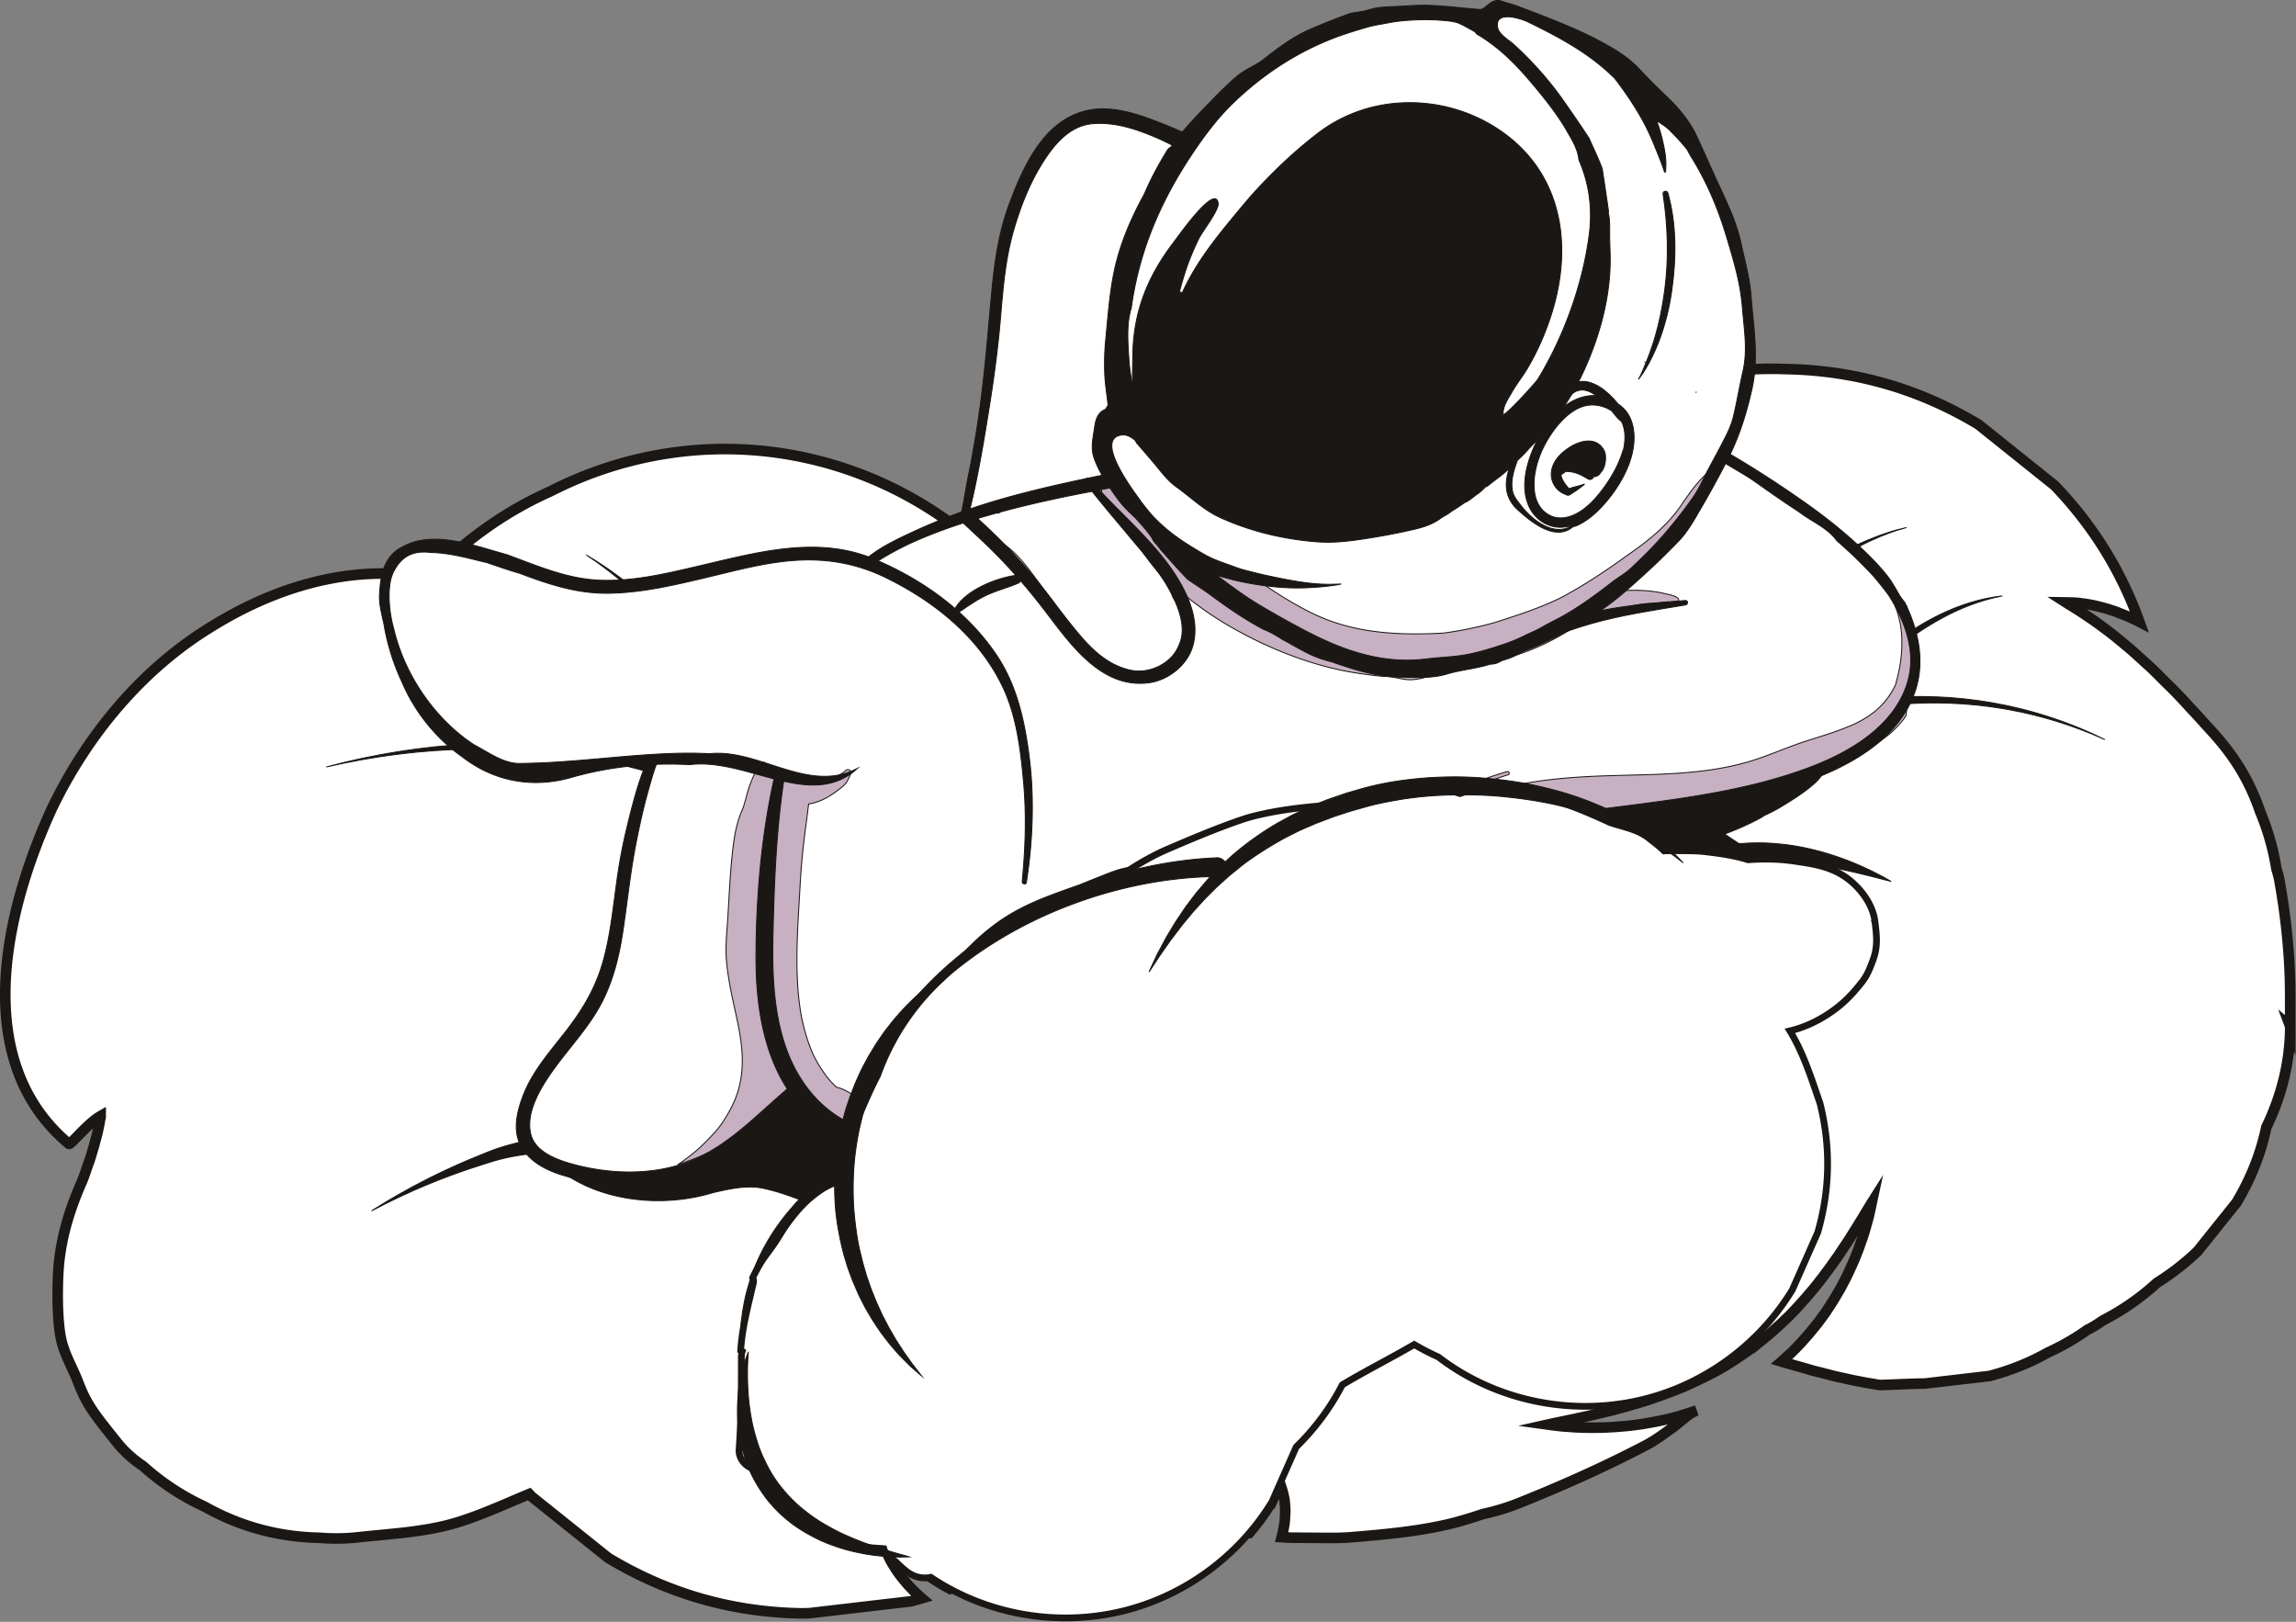 <svg width="2387" height="1686" fill="none" xmlns="http://www.w3.org/2000/svg"><rect width="100%" height="100%" fill="#808080" stroke="none"/><g clip-path="url(#a)" stroke="#1A1714" stroke-miterlimit="10"><path d="M2380.97 1066.95c.07 36.18-8.91 72.2-24.8 104.86-5.79 27.52-16.16 53.69-31.14 78.53-13.42 16.75-26.84 33.51-40.26 50.27-13.18 12.64-27.3 23.6-42.32 32.93-17.12 15.67-35.74 28.65-55.88 38.93-5.36 3.76-10.91 7.21-16.74 10.16a248.94 248.94 0 0 1-40.59 23.32c-18.91 10.63-39.19 18.8-60.88 24.48-22.42 2.61-44.84 5.23-67.27 7.85-15.55.12-31.19 1.16-46.81 1.55-1.27-.2-2.62-.43-4.05-.65-2.13-.4-4.4-.81-6.79-1.12-2.38-.44-4.91-.91-7.59-1.42-2.64-.49-5.42-1.1-8.28-1.55-2.84-.63-5.81-1.28-8.87-1.96-1.53-.37-3.07-.72-4.64-1.05-1.57-.33-3.15-.66-4.75-1.03-1.6-.39-3.22-.77-4.86-1.16-1.64-.44-3.28-.88-4.96-1.32-3.33-.82-6.72-1.81-10.2-2.55-6.94-1.72-13.95-4.03-21.22-5.96-5.24-1.55-10.56-3.02-15.91-4.6a208.5 208.5 0 0 0 7.1-6.46c2.67-2.31 5.12-4.84 7.59-7.33 2.44-2.51 4.92-4.96 7.17-7.59 2.29-2.58 4.55-5.16 6.82-7.71 2.14-2.64 4.28-5.25 6.39-7.85 1.05-1.29 2.16-2.55 3.14-3.89.98-1.33 1.96-2.66 2.94-3.97 1.91-2.66 3.88-5.24 5.64-7.92 3.49-5.39 6.98-10.57 9.99-15.86 1.56-2.61 3.09-5.18 4.56-7.73 1.37-2.61 2.71-5.17 4.04-7.69 2.69-5.03 4.92-10.05 7.11-14.83 2.31-4.72 4.1-9.45 5.88-13.87.87-2.24 1.78-4.38 2.5-6.52.73-2.15 1.45-4.22 2.15-6.22 2.96-7.94 4.75-15.17 6.45-21 .9-2.89 1.42-5.57 1.97-7.87.51-2.3.94-4.27 1.29-5.86.65-3.19 1.01-4.88 1.01-4.88s-.93 1.47-2.64 4.24c-.84 1.39-1.87 3.09-3.09 5.1-1.25 1.99-2.53 4.34-4.11 6.89-3.21 5.1-6.96 11.32-11.42 18.3-1.11 1.74-2.25 3.54-3.44 5.39-1.15 1.87-2.48 3.7-3.75 5.63-2.61 3.83-5.17 7.93-8.1 12.03-2.92 4.1-5.87 8.43-9.18 12.71-1.6 2.16-3.22 4.36-4.88 6.6-1.71 2.18-3.44 4.41-5.19 6.66-3.43 4.55-7.35 8.89-11.16 13.47-1.91 2.28-3.99 4.43-5.99 6.71l-3.02 3.41c-.98 1.16-2.09 2.23-3.12 3.37-2.12 2.22-4.26 4.47-6.4 6.72-2.24 2.15-4.5 4.3-6.79 6.48-2.22 2.23-4.65 4.26-7 6.39-2.37 2.12-4.68 4.32-7.15 6.34a308.615 308.615 0 0 1-23.05 18.01c-2.57 1.8-5.17 3.58-7.79 5.31-9.28 6.39-18.92 12.27-28.83 17.44-1.5.78-3 1.54-4.51 2.29-2.83 1.48-5.76 2.79-8.62 4.19-2.87 1.39-5.69 2.82-8.59 4.08-2.88 1.28-5.73 2.63-8.59 3.87-2.91 1.16-5.79 2.32-8.64 3.46-1.43.58-2.87 1.11-4.32 1.62-1.43.53-2.87 1.05-4.29 1.58-2.85 1.07-5.66 2.16-8.5 3.09-2.82 1-5.62 1.97-8.37 2.94-2.8.88-5.56 1.74-8.29 2.6-1.37.43-2.73.84-4.08 1.26-1.36.39-2.71.77-4.05 1.14-2.68.79-5.32 1.56-7.92 2.32-2.62.71-5.19 1.41-7.72 2.1-2.54.66-5 1.42-7.47 1.99-2.46.57-4.87 1.14-7.22 1.72-2.36.59-4.66 1.17-6.92 1.67-4.52 1.01-8.79 2.12-12.85 2.96-4.06.82-7.86 1.66-11.39 2.48-3.52.73-6.77 1.41-9.7 2.02-5.93 1.23-10.58 2.19-13.75 2.85-3.18.7-4.87 1.08-4.87 1.08s1.72.24 4.96.68c1.6.2 3.59.44 5.93.71 1.17.13 2.43.27 3.77.43 1.35.11 2.77.21 4.29.3 3.05.23 6.4.47 10.08.73 3.65.15 7.61.29 11.86.34 4.24.12 8.75.02 13.53-.01 2.38 0 4.83-.11 7.33-.24 2.51-.14 5.07-.3 7.68-.44 2.63-.12 5.29-.41 8.01-.63 2.73-.24 5.5-.46 8.32-.77 2.82-.36 5.69-.74 8.6-1.11 1.46-.2 2.92-.4 4.4-.62 1.46-.26 2.94-.52 4.43-.79 2.99-.53 6.01-1.07 9.07-1.6 3.06-.65 6.14-1.3 9.26-1.97 3.14-.63 6.27-1.43 9.43-2.29 1.58-.43 3.15-.85 4.75-1.28 1.59-.43 3.18-.89 4.75-1.43 3.19-1.01 6.39-2.02 9.61-3.05 1.61-.53 3.23-1.09 4.84-1.66-8.16 2.88-17.5 12.32-24.54 17.4-9.35 6.75-18.57 13.71-28.82 19.06-43.29 22.6-86.6 41.91-131.91 60.02-11.96 4.79-24.35 8.46-36.94 11.2-4.12 1.36-8.23 2.71-12.37 4.01-9.44 2.95-18.93 5.63-28.6 7.73-31.65 6.91-64.62 9.78-96.63 12.45-9.95.82-19.89.69-29.86.63-9.22-.06-18.46-.11-27.68-.17-4.77-.02-9.52-.2-14.26-.53.64-2.5 1.28-4.9 1.71-7.34.56-2.51.96-4.99 1.29-7.4l.21-1.79c.05-.61.08-1.2.12-1.79.06-1.17.13-2.33.19-3.46.19-2.24.26-4.4.26-6.44-.08-2.15-.24-4.15-.38-6.01-.11-1.86-.3-3.59-.52-5.17-.23-1.59-.64-2.96-.89-4.26-.51-2.54-1.27-4.6-1.6-5.98-.46-1.4-.7-2.15-.7-2.15s-.52.59-1.49 1.71c-.85 1.14-2.35 2.75-3.76 4.91-.66.9-1.36 1.96-2.16 3-.77 1.73-1.54 3.47-2.31 5.2a250.262 250.262 0 0 1-23.39 32.25c-.44-.09-.88-.19-1.3-.3-24.84-5.41-48.84-14.72-70.94-27.32-10.3-2.74-20.51-5.87-30.49-9.63-16.44-6.2-32.77-12.86-48.84-20.06-7.93 9.9-15.86 19.81-23.79 29.72-38.32 36.74-81.6 64.64-129.861 83.65-2.03.82-4.05 1.6-6.11 2.35-3.77-2.03-7.49-4.16-11.16-6.4-4.29-2.64-8.49-5.38-12.57-8.24-2.88-1.33-5.57-2.76-8.26-3.98-1.47-.66-2.83-1.4-4.19-2.07-1.36-.69-2.69-1.35-3.97-2-5-2.77-9.65-5.05-13.24-7.16-3.65-2.06-6.73-3.77-8.7-4.98-1.93-1.07-3.02-1.66-3.15-1.73.06.13.58 1.26 1.52 3.26 1.11 2.06 2.43 5.24 4.91 8.89 2.3 3.83 5.26 8.32 9.14 13.1.97 1.2 1.98 2.42 3.02 3.69 1.06 1.27 2.12 2.6 3.31 3.84 2.37 2.51 4.83 5.28 7.67 7.78 1.4 1.32 2.81 2.66 4.27 4.02.66.59 1.34 1.19 2.03 1.78-3.81 1.12-7.66 2.19-11.52 3.2-35.23 4.1-70.48 8.22-105.71 12.33-3.15.02-6.35.25-9.5.11-71.63-1.48-138.08-20.71-199.36-57.69-26.41-21.15-52.83-42.3-79.24-63.46-.91-.95-1.81-1.92-2.73-2.88-24.65 10.2-49.59 21.81-75.37 29.69-32.77 10.02-69.7 11.65-102.68 15.31-13.4 1.47-26.89 1.6-40.31.49-42.6-.88-82.3-11.67-119.11-32.34-23.33-10.75-45.05-25.04-64.09-42.22-10.27-6.76-19.61-15.25-26.92-24.41-22.92-28.72-31.07-38.19-40.36-62.36-7.27-18.92-16.34-31.54-19.17-52.45-2.62-19.34-2.56-40.53-1.78-58.97 1.48-34.66 10.83-65.95 24.67-97.45 2.55-5.8 4.31-11.82 6.28-17.37 2.12-5.42 3.68-10.83 5.13-15.86.81-2.47 1.47-4.9 2.07-7.23.58-2.35 1.23-4.6 1.78-6.71 1.19-4.19 1.9-8.03 2.56-11.14.71-3.09.96-5.7 1.28-7.4.46-.54.46-1.54.46-2.54-14 8-31 30-33 29-82.41-68.8-75.85-181.76-44.74-279.23 7.78-24.37 17.09-47.77 26.96-69.27 36.76-76.5 93.76-145.5 166.77-189.71 20.86-12.91 42.87-24.08 65.68-32.9 45.62-17.64 94.42-25.87 143.54-19.84 5.82.94 11.97.79 18.1.79 10.91 0 21.24 2.42 32 .9 2.67-.33 4.86-.94 6.31-1.17 1.48-.36 2.28-.54 2.28-.54s-.59-.57-1.7-1.62c-1.14-.92-2.75-2.54-4.92-4.09-2.15-1.68-4.73-3.78-7.81-5.74-2.56-1.75-5.41-3.7-8.55-5.52 32.34-29.71 68.13-53.29 107.36-70.75 57.56-29.4 122.08-44.72 187.52-43.58 104.74 1.83 205.61 45.72 278.341 121.03 23.97 24.83 44.75 53.02 61.67 83.44 3.17-.9 6.33-1.79 9.53-2.62 35.23-4.11 70.47-8.23 105.7-12.33 53.29 0 106.27 12.31 154.92 34.3 32.79-31.21 69.2-55.98 109.24-74.29 6.56-14.4 14.01-28.55 22.38-42.43 21.15-26.4 42.3-52.8 63.44-79.22 50.37-48.31 109.32-81.31 176.87-98.98 38.3-9.58 76.53-13.59 114.64-12.06h.56c71.57 1.47 137.96 20.68 199.18 57.62 26.39 21.14 52.77 42.28 79.16 63.4 39.74 41.44 69.12 88.67 88.1 141.73-2.76-1.43-5.49-2.77-8.25-3.97-2.13-.94-4.2-1.9-6.28-2.73-2.09-.82-4.14-1.62-6.15-2.41-1-.4-1.98-.79-2.95-1.19-.98-.38-1.98-.7-2.96-1.04-1.96-.66-3.86-1.28-5.74-1.87-1.85-.63-3.72-1.09-5.51-1.57-1.8-.46-3.54-.92-5.24-1.35-6.77-1.67-12.78-2.61-17.81-3.19-4.96-.77-8.83-.65-11.48-.83-2.66-.05-4.08-.07-4.08-.07s1.2.77 3.44 2.22c2.26 1.33 5.63 3.44 9.66 5.98 4.04 2.49 8.81 5.91 14.27 9.48 1.34.95 2.71 1.93 4.14 2.94 1.41 1.01 2.88 2 4.33 3.13 1.47 1.09 2.96 2.21 4.5 3.36l2.34 1.7c.77.59 1.55 1.19 2.35 1.79 1.56 1.22 3.15 2.47 4.79 3.73 1.61 1.27 3.21 2.66 4.86 4 3.33 2.64 6.66 5.55 10.16 8.36 6.89 5.84 13.79 12.38 21.08 18.93 3.69 3.21 7.17 6.83 10.8 10.34 3.51 3.66 7.17 7.21 10.86 10.85 7.4 7.18 14.62 14.87 21.66 22.73 7.32 7.6 14.27 15.59 21.36 23.28 23.88 25.92 39.9 51.29 51.46 84.9 4.91 11.77 9 23.94 12.16 36.47 1.9 7.54 3.45 15.2 4.71 22.92.19.6.39 1.2.57 1.79 1.07 3.57 1.99 7.19 2.64 10.85 5.35 30.2 9.01 60.89 10.45 91.54.92 19.79.57 39.63.62 59.43l-.01-.03Z" fill="#fff" stroke-width="11"/><path d="M1562.46 882.64s-.09-.18-.25-.53c-.12-.3-.39-.84-.62-1.33-.24-.5-.57-1.18-.94-1.63-.05-.06-.1-.12-.16-.17l-.05-.03s-.07-.05.05.04l.5.36c.31.21.62.42.94.63.27.18.66.36.85.49.23.13.54.23.68.29.21.05.34.05.36.03-.02-.06-.13.41.03.95.05.35.15.63.27 1.02.12.42.26.78.43 1.22.17.46.36.93.56 1.38l.33.77.3.66c.12.27.17.54.16.79.01.52.04 1.21-.14 1.62-.18.41-.21 1.1-.53 1.36-.27.34-.54.69-.82 1.03-.37.22-.7.47-1.14.55-.35.18-.96.04-1.38.07-.39.04-.99-.18-1.47-.36-.22-.07-.46-.2-.7-.36l-.09-.06-.2-.15c-.24-.17-.48-.34-.73-.5-.45-.31-.89-.58-1.31-.81-.8-.46-1.49-.76-2-.89-.49-.15-.81-.11-.88-.07-.09.05.09-.04.21-.27.12-.19.28-.65.34-.91-.11.48.04 1.08.13 1.39.1.37.17.56.17.56s-.06.2-.22.56c-.17.3-.41.88-.99 1.25-.3.19-.69.42-1.36.4-.3.01-.75-.13-1.15-.34-.45-.27-.87-.65-1.21-1.18-.71-1.03-.92-2.15-1.03-2.99-.11-.82-.12-1.49-.1-2.08-.01-1.2 0-2.23.2-3.1.14-.91.25-1.84.61-2.51.34-.69.54-1.53 1.01-2.06.39-.62.92-1.07 1.44-1.53.61-.33 1.22-.64 1.83-.94.58-.35 1.44-.28 2.13-.42.68-.17 1.57 0 2.42.07.41.01.87.07 1.4.15.55.09 1.03.17 2.21.2h.66l.34.03c.23.01.46.03.68.07.23.04.45.08.66.15l.16.05.34.11c.23.08.46.18.67.29a5.41 5.41 0 0 1 2.72 3.23c.09.3.09.39.13.6.05.37.07.74.05 1.11-.01.18-.03.36-.06.54-.03.17-.04.17-.07.27-.05.15-.1.29-.15.44-.28.69-.43.75-.62.99-.22.25-.32.25-.48.36-.15.09-.29.16-.41.18-.25.07-.48.12-.68.12-.78.08-1.5-.16-2.09-.32-.54-.12-1.08-.39-1.39-.52-.35-.17-.54-.26-.54-.26l-.01-.06Z" fill="#1A1714"/><path d="M1526.91 889.75s.92-.47 2.64-1.36c1.73-.84 4.3-2.13 7.42-3.81 3.15-1.59 6.88-3.79 11.18-6.15 2.12-1.25 4.37-2.57 6.74-3.97 2.36-1.42 4.83-2.91 7.42-4.47 5.13-3.18 10.61-6.73 16.49-10.41 5.86-3.69 11.94-7.8 18.45-11.76 6.49-3.96 13.11-8.36 20.17-12.3 7.01-4.03 14.28-8.01 21.68-11.84 7.48-3.67 15.17-7.11 22.96-10.02 7.77-3.02 15.8-5.11 23.58-6.97 3.94-.81 7.8-1.64 11.67-2.04 1.93-.21 3.81-.54 5.71-.62 1.89-.12 3.76-.24 5.6-.35 1.83-.18 3.67-.09 5.46-.11 1.8.03 3.55-.03 5.29.1 1.73.14 3.43.28 5.1.42.83.07 1.65.15 2.46.22.81.12 1.61.25 2.41.37 3.17.48 6.2.87 9.02 1.64 2.82.71 5.5 1.28 7.93 2.17 2.45.8 4.74 1.49 6.79 2.34 2.02.89 3.88 1.7 5.56 2.44 1.69.67 3.12 1.46 4.36 2.15 1.23.69 2.28 1.27 3.14 1.74 1.68.96 2.58 1.48 2.58 1.48s-1.03-.15-2.96-.42c-.95-.15-2.12-.34-3.5-.55-1.37-.23-2.93-.5-4.7-.69-1.75-.2-3.69-.42-5.81-.67-2.1-.22-4.4-.27-6.8-.5-2.4-.24-5-.12-7.68-.17-2.68-.11-5.51.14-8.42.21-.73.03-1.46.06-2.21.1-.74.08-1.49.16-2.25.25-1.5.15-3.04.31-4.6.47-1.55.15-3.13.48-4.72.69-1.59.27-3.21.4-4.84.77-1.62.34-3.27.68-4.93 1.02-1.66.3-3.32.85-5.01 1.25-3.38.79-6.77 1.93-10.25 2.87-6.92 2.19-13.89 4.99-20.99 7.94-7.05 3.09-14.21 6.32-21.29 9.91-7.15 3.45-14.26 7.09-21.25 10.84-6.96 3.8-14.05 7.2-20.83 10.75-6.76 3.57-13.54 6.67-19.98 9.62-6.4 3.01-12.69 5.49-18.52 7.67-2.89 1.14-5.75 2.06-8.43 2.98-2.71.88-5.32 1.6-7.74 2.31-4.88 1.37-9.2 2.32-12.82 2.94-3.56.79-6.39.97-8.31 1.23l-2.96.29h-.01ZM1324.71 1555.87c-.77 1.73-1.54 3.47-2.31 5.2a250.262 250.262 0 0 1-23.39 32.25c-2.64 3.09-5.35 6.12-8.14 9.07 1.27-2.05 2.81-3.92 4.24-5.83.87-1.19 1.74-2.36 2.6-3.53.56-.76 1.1-1.52 1.62-2.29.33-.5.67-.98 1.01-1.46.33-.49.65-.97.97-1.46.65-.96 1.34-1.9 2.04-2.82 1.36-1.86 2.89-3.63 4.07-5.48 1.17-1.85 2.47-3.62 3.77-5.32.33-.43.66-.84.98-1.27.31-.43.61-.84.9-1.27.6-.84 1.2-1.67 1.79-2.49 1.1-1.65 2.29-3.21 3.45-4.72 1.05-1.47 2.11-2.88 3.12-4.24.94-1.36 1.93-2.64 2.89-3.84.13-.17.26-.33.39-.5ZM1139.78 1679.87c-52.09 6.67-105.79-3.11-152.12-28.12-3.77-2.03-7.49-4.16-11.16-6.4-4.29-2.64-8.49-5.38-12.57-8.24.24.12.49.24.72.34 1.56.71 3.17 1.43 4.8 2.17 1.66.69 3.34 1.4 5.05 2.11 3.37 1.49 6.96 2.82 10.49 4.39 1.79.76 3.67 1.39 5.54 2.1 1.07.4 2.13.81 3.22 1.19.81.3 1.62.58 2.45.85 1.93.65 3.88 1.33 5.81 2.04 1.97.64 3.95 1.32 5.92 2.04 7.93 2.79 16.41 4.81 24.85 7.31 8.49 2.37 17.21 4.48 26.07 6.06 8.77 1.94 17.65 3.5 26.45 4.98 2.21.34 4.4.69 6.58 1.02 2.19.34 4.36.72 6.53 1.1 4.35.62 8.64 1.41 12.91 1.81 8.58 1.02 16.88 2 24.74 2.94 1.24.08 2.48.19 3.7.31h.02Z" fill="#1A1714"/><path d="M1675.35 891.1s-.12-.07-.34-.21l-.42-.27c-.2-.14-.42-.31-.68-.52-.25-.2-.53-.44-.83-.72-.29-.26-.62-.61-.97-1.04-.7-.85-1.39-1.91-1.92-3.28-.29-.7-.43-1.32-.58-2.04-.07-.35-.13-.73-.17-1.09-.03-.31-.04-.63-.05-.96-.01-.33 0-.67 0-1.01.01-.35.05-.58.08-.88.07-.55.17-1.23.3-1.67.51-2.08 1.26-3.62 2.05-5.01 1.61-2.77 3.52-5.15 5.77-7.67 2.25-2.52 4.84-5.11 7.76-7.89 5.84-5.54 13.03-11.77 21.23-18.77 4.09-3.5 8.43-7.2 12.88-11.12 2.22-1.96 4.47-3.97 6.66-6.04l.82-.78.21-.19.61-.57.12-.09.47-.38c.62-.51 1.24-1.02 1.87-1.53 1.25-1.03 2.52-2.06 3.81-3.11 4.98-4.22 10.83-8.49 16.69-12.92 2.96-2.18 6.04-4.21 9.12-6.37 1.55-1.07 3.11-2.14 4.68-3.23 1.61-1.02 3.24-2.05 4.87-3.09s3.28-2.08 4.94-3.13c1.65-1.05 3.31-2.12 5.04-3.09 3.43-1.99 6.91-4 10.42-6.04 7.15-3.84 14.43-7.81 22.07-11.35 15.19-7.25 31.31-13.83 48.05-19.38a433.62 433.62 0 0 1 51.63-13.44c17.53-3.43 35.25-5.8 52.75-7.05 17.51-1.2 34.78-1.34 51.44-.59 2.08.11 4.15.21 6.22.32 2.06.11 4.12.19 6.16.4 4.08.35 8.12.7 12.11 1.05 3.99.42 7.92.94 11.81 1.4 3.89.42 7.71 1.06 11.48 1.65 7.55 1.07 14.82 2.59 21.86 3.93 3.51.72 6.94 1.57 10.31 2.33 1.69.39 3.36.77 5.01 1.15 1.66.38 3.27.85 4.88 1.27 25.75 6.69 46.48 14.58 60.69 20.67 3.54 1.55 6.75 2.84 9.46 4.13 2.71 1.29 5.02 2.38 6.89 3.27 3.74 1.77 5.73 2.72 5.73 2.72s-2.03-.88-5.83-2.52c-1.9-.82-4.24-1.84-6.99-3.03-2.75-1.19-6-2.37-9.58-3.79-14.38-5.58-35.31-12.73-61.08-18.49-1.61-.36-3.22-.78-4.88-1.09-1.65-.32-3.32-.64-5.01-.97-3.37-.63-6.79-1.36-10.3-1.95-7.03-1.1-14.27-2.34-21.78-3.15-3.75-.46-7.54-.96-11.4-1.24-3.86-.32-7.76-.71-11.71-.98-3.96-.2-7.95-.41-11.99-.62-2.02-.14-4.05-.14-6.09-.18-2.04-.04-4.08-.07-6.14-.1-16.44-.17-33.42.55-50.56 2.32-17.13 1.83-34.4 4.75-51.41 8.68a422.097 422.097 0 0 0-49.85 14.83c-16.08 5.95-31.48 12.87-45.92 20.38-7.27 3.67-14.15 7.75-20.92 11.68-3.31 2.08-6.59 4.13-9.83 6.16-1.63.99-3.19 2.08-4.75 3.14s-3.1 2.12-4.64 3.17c-1.54 1.05-3.06 2.09-4.58 3.12-1.47 1.09-2.93 2.18-4.38 3.26-2.88 2.17-5.8 4.24-8.51 6.39-5.38 4.38-10.57 8.39-15.55 12.92-1.25 1.09-2.48 2.17-3.7 3.24-.61.53-1.21 1.07-1.82 1.59l-.45.4-.11.1c.98-.9.21-.18.4-.36l-.22.23-.88.9c-2.34 2.36-4.63 4.56-6.87 6.68-4.47 4.22-8.72 8.09-12.68 11.73-7.92 7.26-14.71 13.56-19.9 18.84-2.59 2.63-4.79 5.01-6.47 7.03-1.69 2-2.86 3.72-3.28 4.56-.23.41-.19.57-.04.03 0-.06.09-.36.1-.55 0-.12.02-.24.03-.35.01-.17.02-.34.01-.5 0-.16-.02-.32-.04-.48-.02-.2-.04-.43-.08-.64-.08-.43-.2-.76-.36-1.23-.16-.43-.36-.82-.57-1.15-.19-.35-.41-.66-.63-.92-.24-.27-.45-.48-.59-.64a5.78 5.78 0 0 0-.88-.72c-.08-.06-.15-.11-.2-.14-.11-.07-.16-.11-.16-.11-.69-.38-.93-.47-1.29-.53-.11-.04-.41 0-.34.04v.1s.07.08.1.12c.09.09.18.21.37.32.6.48 1.56 1.06 2.4 1.83.42.37.83.79 1.22 1.25.39.46.86.92 1.21 1.45a9.367 9.367 0 0 1 1.54 3.55 9.338 9.338 0 0 1-.61 5.68c-.32.58-.72 1.14-1.2 1.67-.96 1.04-2.16 1.93-3.9 2.5-.86.28-1.88.48-3.14.5-.67-.01-1.29-.02-2.17-.19l-.62-.12-.31-.07-.38-.12c-.51-.16-1.01-.34-1.51-.55-.37-.17-.88-.44-1.25-.66l-.04-.02Z" fill="#1A1714"/><path d="M1695.29 867.05s.03-.43.08-1.27c.02-.42.06-.94.09-1.56.03-.61.07-1.33.2-2.22.22-1.74.49-3.9.81-6.43.36-2.5.6-5.5 1.29-8.56.61-3.11 1.29-6.56 2.02-10.31.95-3.68 1.98-7.67 3.08-11.92 1.2-4.21 2.7-8.62 4.16-13.3 1.62-4.62 3.47-9.41 5.36-14.42 8.03-19.84 19.57-41.89 33.97-64.05 7.35-10.97 15.13-22.17 23.77-32.98 4.18-5.51 8.75-10.77 13.18-16.16 2.27-2.66 4.62-5.25 6.92-7.88l3.48-3.94c1.16-1.31 2.39-2.57 3.58-3.85 37.91-41.32 82.95-75.52 120-94.98 18.44-9.89 34.74-16.21 46.34-19.84 2.91-.88 5.48-1.75 7.77-2.35 2.29-.56 4.24-1.04 5.83-1.43 3.16-.78 4.84-1.19 4.84-1.19s-1.67.49-4.79 1.4c-1.56.46-3.48 1.02-5.74 1.68-2.25.7-4.78 1.68-7.64 2.69-11.39 4.12-27.29 11.11-45.13 21.7-35.83 20.86-78.8 56.62-114.2 98.78-1.11 1.31-2.26 2.59-3.34 3.93l-3.24 4.01c-2.15 2.68-4.34 5.32-6.44 8.02-4.11 5.47-8.35 10.8-12.19 16.36-7.97 10.91-15.05 22.15-21.72 33.09-13.02 22.08-23.13 43.74-29.9 62.82-1.57 4.81-3.12 9.4-4.45 13.79-1.17 4.43-2.39 8.61-3.33 12.57-.85 3.97-1.63 7.69-2.37 11.13-.52 3.46-1 6.63-1.43 9.5-.52 2.89-.57 5.33-.8 7.51-.19 2.16-.35 4-.48 5.49-.08.72-.1 1.44-.1 2.07 0 .62-.02 1.14-.02 1.56-.01.84-.02 1.27-.02 1.27-.06 4.42-4.48 7.9-9.85 7.78-5.37-.11-9.68-3.79-9.61-8.21 0-.08 0-.2.01-.29l.01-.01Z" fill="#1A1714"/><path d="M1684.18 888.32s.49-.77 1.4-2.21c1.02-1.5 2.52-3.7 4.42-6.51 3.84-5.41 9.56-12.99 17.21-21.37 7.64-8.37 17.32-17.45 28.65-25.87 5.66-4.21 11.79-8.17 18.16-11.9 6.4-3.69 13.16-6.97 20.03-9.89 6.89-2.91 13.99-5.24 21.04-7.22 7.07-1.93 14.14-3.28 21-4.3a176.79 176.79 0 0 1 37.65-1.01c10.96.89 19.94 2.61 26.16 3.96 3.11.68 5.52 1.36 7.18 1.76 1.65.42 2.53.64 2.53.64l-2.58-.43c-1.68-.25-4.13-.73-7.28-1.15-6.29-.83-15.31-1.78-26.12-1.75-10.8.03-23.38 1.13-36.44 4.03-6.51 1.54-13.15 3.39-19.71 5.79-6.54 2.44-13.06 5.21-19.31 8.49-6.24 3.3-12.3 6.89-17.99 10.84-5.66 3.98-11.05 8.13-15.97 12.49-9.85 8.7-18.08 17.82-24.45 26.11a206.023 206.023 0 0 0-14.12 20.89c-1.46 2.59-2.61 4.62-3.39 6l-1.21 2.31c-1.06 2.06-5.73 1.56-10.4-1.09-4.68-2.65-7.6-6.46-6.53-8.51.02-.04.05-.09.08-.13l-.01.03ZM1871.06 743.29l2.36-1.44c1.49-.99 3.7-2.36 6.47-4.23 1.38-.95 2.91-1.99 4.58-3.13 1.64-1.17 3.42-2.45 5.32-3.8 1.88-1.39 3.87-2.87 5.98-4.43 2.08-1.6 4.27-3.28 6.55-5.03 4.53-3.56 9.42-7.44 14.55-11.63 5.13-4.2 10.54-8.62 16.14-13.2 11.2-9.17 23.28-18.88 35.83-28.04 6.3-4.55 12.68-8.98 19.13-13.11 6.47-4.09 12.92-8.02 19.37-11.43 3.18-1.79 6.43-3.32 9.56-4.92 3.19-1.48 6.28-2.97 9.36-4.28 3.09-1.28 6.06-2.6 9.03-3.65 1.47-.55 2.92-1.09 4.34-1.62 1.42-.52 2.85-.95 4.23-1.42 1.38-.45 2.74-.9 4.07-1.33 1.34-.38 2.65-.75 3.93-1.12 2.55-.73 4.97-1.41 7.28-1.92 2.31-.52 4.44-1.09 6.45-1.46 2.01-.37 3.85-.72 5.52-1.03 1.66-.34 3.16-.53 4.46-.71 1.3-.18 2.41-.33 3.31-.46 1.79-.25 2.75-.38 2.75-.38s-.94.21-2.71.59c-.88.19-1.98.43-3.26.71-1.28.27-2.76.58-4.38 1.03-1.63.43-3.44.9-5.4 1.42-1.96.51-4.05 1.22-6.29 1.89-2.25.65-4.6 1.49-7.08 2.37l-3.81 1.35c-1.28.51-2.59 1.03-3.93 1.56-1.33.54-2.71 1.05-4.09 1.64-1.37.6-2.77 1.21-4.19 1.84-2.86 1.2-5.72 2.66-8.69 4.06-2.96 1.44-5.94 3.05-9 4.65-3 1.72-6.13 3.36-9.19 5.24-6.2 3.61-12.41 7.7-18.66 11.91-6.23 4.26-12.42 8.79-18.56 13.39-12.24 9.28-24.17 19-35.4 28.13-5.62 4.56-11.07 8.96-16.29 13.09-5.21 4.14-10.22 7.96-14.88 11.45-2.35 1.72-4.61 3.36-6.76 4.92-2.18 1.52-4.23 2.99-6.19 4.32-1.97 1.32-3.82 2.55-5.53 3.69-1.74 1.1-3.33 2.11-4.77 3.02-2.9 1.8-5.25 3.14-6.82 4.09-1.58.88-2.43 1.35-2.43 1.35-2.16 1.17-4.42 1.32-5.04.33-.62-.99.55-2.86 2.63-4.19.04-.02.09-.06.14-.08h.01ZM879.589 911.83s-1.711-1.47-4.931-4.22c-3.21-2.68-7.939-6.37-13.939-11.21-12.3-9.43-30.25-22.59-53.16-36.28-2.87-1.69-5.75-3.53-8.79-5.2-3.03-1.69-6.13-3.41-9.27-5.16-1.571-.87-3.16-1.75-4.761-2.64-1.63-.84-3.269-1.68-4.919-2.53-3.31-1.7-6.66-3.43-10.07-5.18-3.44-1.68-6.961-3.31-10.511-5.01-1.78-.84-3.56-1.69-5.359-2.54-1.8-.85-3.65-1.61-5.49-2.42-3.69-1.61-7.42-3.23-11.18-4.87-3.81-1.53-7.671-3.07-11.551-4.62-1.95-.77-3.9-1.54-5.86-2.32-1.98-.72-3.969-1.44-5.969-2.16-4-1.43-8.011-2.96-12.091-4.33-4.1-1.34-8.219-2.69-12.359-4.05l-3.11-1.02-3.151-.93c-2.1-.62-4.21-1.24-6.32-1.86-2.109-.62-4.229-1.24-6.349-1.87-2.12-.63-4.271-1.14-6.411-1.72-4.29-1.12-8.599-2.23-12.909-3.35-8.69-1.98-17.401-4.09-26.211-5.72-8.77-1.86-17.63-3.18-26.44-4.69-8.85-1.19-17.649-2.56-26.449-3.41-8.77-1.07-17.521-1.67-26.161-2.38-4.32-.31-8.63-.48-12.9-.72l-6.389-.33c-2.12-.09-4.24-.11-6.341-.17-4.21-.1-8.39-.21-12.53-.31l-12.299.03c-2.03 0-4.05.01-6.06.02-2.01.06-4.001.11-5.981.17-3.97.12-7.88.24-11.75.36-3.86.15-7.669.42-11.419.62-3.75.25-7.46.36-11.081.7-3.629.31-7.199.61-10.699.9-1.75.15-3.49.29-5.2.44-1.71.19-3.41.38-5.09.56-13.44 1.4-25.73 3.09-36.59 4.78-5.42.9-10.5 1.74-15.19 2.51-4.67.9-8.97 1.72-12.84 2.46l-5.5 1.05c-1.72.38-3.331.73-4.831 1.05-3 .65-5.549 1.21-7.609 1.66-4.14.9-6.34 1.39-6.34 1.39s2.189-.56 6.289-1.6c2.05-.52 4.58-1.16 7.56-1.92 1.49-.38 3.09-.79 4.79-1.22 1.72-.39 3.541-.8 5.471-1.24 3.86-.87 8.119-1.84 12.769-2.9 4.67-.94 9.73-1.95 15.13-3.03 10.82-2.06 23.08-4.18 36.53-6.03 1.68-.24 3.38-.49 5.09-.74 1.72-.2 3.461-.41 5.211-.62 3.51-.42 7.08-.84 10.72-1.27 3.63-.47 7.349-.71 11.109-1.08 3.77-.33 7.59-.73 11.47-1.01 3.89-.25 7.82-.5 11.81-.76 1.991-.12 4.001-.25 6.021-.38 2.02-.07 4.049-.15 6.099-.22 4.09-.15 8.221-.3 12.391-.45l12.64-.12c2.13-.01 4.26-.06 6.409-.04l6.451.12c4.32.1 8.669.12 13.049.29 8.75.42 17.621.74 26.531 1.52 8.93.56 17.879 1.64 26.899 2.55 8.97 1.23 18.021 2.27 26.981 3.86 9 1.36 17.919 3.2 26.829 4.92 4.43.99 8.85 1.98 13.25 2.97 2.2.51 4.411.96 6.591 1.53 2.18.56 4.359 1.12 6.529 1.68l6.51 1.68 3.24.84 3.211.93c4.269 1.24 8.53 2.48 12.75 3.71 4.22 1.26 8.359 2.68 12.5 4 2.07.67 4.13 1.34 6.179 2.01 2.03.73 4.06 1.45 6.071 2.17 4.03 1.46 8.019 2.9 11.979 4.33 3.91 1.55 7.79 3.09 11.62 4.6 1.91.77 3.841 1.49 5.71 2.3 1.87.81 3.731 1.62 5.581 2.42 3.7 1.62 7.37 3.17 10.95 4.78 3.56 1.68 7.059 3.34 10.519 4.97 1.73.82 3.44 1.63 5.141 2.43l4.979 2.55c3.29 1.69 6.531 3.35 9.711 4.99 3.19 1.62 6.209 3.41 9.229 5.05 24.08 13.32 43.061 26.27 56.151 35.62 6.47 4.85 11.659 8.65 15.029 11.28 3.31 2.64 5.071 4.05 5.071 4.05 4.5 3.58 5.409 9.91 2.059 14.11-3.34 4.21-9.699 4.71-14.189 1.11a8.282 8.282 0 0 0-.291-.24l.031.02Z" fill="#1A1714"/><path d="M846.459 901.08s-.61-1.47-1.77-4.24c-1.17-2.72-2.88-6.71-5.06-11.79-4.44-10.17-10.94-24.64-19.27-41.77-8.31-17.14-18.58-36.86-30.33-57.59-5.92-10.33-12.14-20.96-18.79-31.56-3.26-5.34-6.74-10.6-10.14-15.94-3.52-5.26-6.981-10.6-10.63-15.8-14.36-20.99-29.9-41.17-45.41-59.31-15.59-18.07-31.2-34.04-45.34-46.92-14.15-12.87-26.74-22.73-35.82-29.26-4.47-3.37-8.16-5.75-10.62-7.46l-3.8-2.59s1.36.84 3.91 2.41c2.54 1.6 6.35 3.8 10.98 6.96 9.4 6.1 22.49 15.38 37.33 27.65 14.83 12.28 31.32 27.61 47.92 45.1 16.52 17.55 33.19 37.2 48.73 57.73 3.94 5.09 7.69 10.32 11.51 15.47 3.7 5.23 7.47 10.39 11.03 15.64 7.24 10.4 14.05 20.86 20.54 31.04 12.89 20.42 24.25 39.92 33.51 56.89 9.28 16.97 16.58 31.34 21.58 41.46 2.48 5.1 4.43 9.1 5.76 11.83 1.28 2.71 1.97 4.16 1.97 4.16 1.75 3.68-.81 8.49-5.69 10.73-4.88 2.25-10.25 1.09-11.99-2.59-.03-.07-.07-.17-.11-.24v-.01ZM1007.17 1065.99c2.03-.82 4.1-1.43 6.17-1.76 16.01-2.59 31.06-8.89 46.57-13.42 18.58-5.43 38.09-6.65 57.26-8.95 26.93-4.61 53.52-10.93 80.08-17.34 7.54-3.59 15.07-7.2 22.57-10.86 24.96-12.17 48.62-26.95 73.73-38.7 26.16-12.24 52.9-21.51 80.98-28.16 8.98-2.13 18.02-4.02 27.08-5.78 7.71-2.53 15.49-4.76 23.34-6.63 5.44-1.3 10.98-2.3 16.6-3.12-1.5-10.76.39-22.17 3.9-32.59a45.77 45.77 0 0 1-.97-4.29c-4.22-3.42-7.47-8.08-9.01-13.27-4.14-2.46-7.81-5.57-11.69-9-7.82-6.94-7.73-21.23 0-28.19 3.63-3.26 7.27-7.22 11.48-9.69 5.19-3.04 11.22-3.87 16.8-5.81 7.7-2.68 15.23-6.11 23.02-8.5 7.46-2.29 14.68-3.52 22.34-4.69 4.05-1.59 8.14-3.08 12.29-4.46 5.53-2.81 11.17-5.49 16.88-8.14 4.19-2.56 8.46-4.95 12.81-7.15 23.84-12.08 52.33-22.95 79.3-15.08a41.091 41.091 0 0 1 14.28 7.45c2.78-.19 5.57-.33 8.35-.47 5.01-1.12 10.02-2.22 15.04-3.28 7.4-1.57 15.18-2.5 22.26-5.21 2.18-.84 4.34-1.72 6.5-2.61 48.5 52.73 108.05 92.88 169.28 129.9 10.68.94 21.27 5.42 30.2 12.79.22.18.41.34.59.48 5.77 4.16 11.76 8.25 16.9 13.21a63.96 63.96 0 0 1 3.77 3.99c1.3.76 2.6 1.53 3.91 2.29-.41.31-.82.65-1.24.98 12.98 17.2 14.76 39.08 5.5 59.36-12.59 27.58-47.08 35.54-73.99 40.13-26.34 4.5-52.49 8.43-79.13 10.68-8.6.73-17.18 1.56-25.76 2.45-.68.56-.85.79-.1.01l-.56.06c-3.49 2.77-7.43 4.78-11.81 6.01-10.3 1.14-11.85 1.46-4.62.96l-2.25.67c-1.48.44-2.96.88-4.44 1.33-8.97 2.73-17.26 5.58-26.8 6-3.06.13-6.13.08-9.19.26-1.02.06-2.71.28-3.87.43-8.23 1.62-16.35 3.64-24.47 5.72-32.36 8.3-63.38 7.84-93.89 5.53-16.8.72-33.73 0-50.56.02-15.23.01-26.26 4.07-38.81 12.49-10.29 6.9-21.73 12.88-34.21 13.82-8.09 1.63-15.9.83-24.99-2.43-4.12-1.48-8.38-2.69-12.71-3.65-12.92 4.3-27.15 5.62-40.24 6.3-23.81 1.24-47.71-.98-71.44-2.8-64.67-4.97-129.43-7.43-193.31-19.61-7.54-1.44-9.79-7.95-8.26-13.71-23.36-.21-47.44-2.53-71.46-3.97ZM725.909 1217.77l-54.79-10.15c-16.32-2.89-35.29-6.06-55.65-8-20.34-1.91-42.14-2.6-63.68-.19-10.77 1.18-21.46 3.07-31.82 5.7-2.59.65-5.14 1.41-7.7 2.11-2.55.8-5.08 1.6-7.61 2.4-5.11 1.66-10.16 3.3-15.13 4.91-19.62 6.56-37.77 13.63-53.04 20.22-1.92.82-3.79 1.62-5.62 2.41-1.83.8-3.59 1.63-5.32 2.41-3.46 1.58-6.74 3.07-9.82 4.48-6.09 2.97-11.43 5.51-15.79 7.68l-13.63 6.98 13.05-8.04c4.18-2.52 9.31-5.48 15.17-8.93l9.47-5.26c1.67-.92 3.37-1.89 5.14-2.84 1.78-.93 3.59-1.88 5.45-2.86 14.84-7.84 32.44-16.36 51.86-24.61 4.83-2 9.73-4.03 14.7-6.08 2.53-1.02 5.08-2.05 7.64-3.09 2.62-.94 5.23-1.95 7.9-2.85 10.65-3.63 21.76-6.51 33.01-8.65 22.52-4.33 45.5-5.42 66.81-5.1 21.34.34 41.07 2.06 57.83 3.69l55.39 5.8c3.53.33 5.58 6.87 4.59 14.57-.99 7.71-4.66 13.68-8.19 13.34-.07 0-.16-.02-.23-.03l.01-.02Z" fill="#1A1714"/><path d="M1965.7 916.16s-1.35-.33-3.87-.96c-2.51-.65-6.2-1.6-10.89-2.81-2.33-.59-4.91-1.25-7.72-1.96-2.81-.7-5.87-1.4-9.1-2.23-3.23-.84-6.71-1.55-10.34-2.39-3.62-.88-7.47-1.62-11.45-2.52-1-.21-2-.42-3.02-.64-1.02-.19-2.05-.38-3.09-.57-2.08-.39-4.2-.78-6.35-1.19-2.15-.41-4.35-.72-6.57-1.11-2.22-.36-4.46-.82-6.76-1.12-9.15-1.44-18.83-2.31-28.78-3.19-9.97-.76-20.27-.67-30.67-.47-10.41.25-20.93 1.37-31.32 3.12-10.41 1.63-20.75 3.87-30.77 6.74-9.98 2.97-19.85 5.99-29.13 9.77-9.25 3.81-18.25 7.53-26.56 11.63-2.07 1.04-4.15 1.99-6.16 3.02s-3.99 2.04-5.94 3.04c-3.94 1.92-7.62 4.02-11.24 5.91-.9.49-1.79.97-2.66 1.44-.87.5-1.73.99-2.57 1.47-1.71.96-3.37 1.9-5 2.81-3.29 1.78-6.32 3.62-9.21 5.29-5.77 3.36-10.76 6.41-14.93 8.84-4.1 2.53-7.37 4.48-9.59 5.82-2.25 1.32-3.44 2.03-3.44 2.03s.95-1.01 2.74-2.9c1.83-1.84 4.41-4.68 7.94-8.01 3.55-3.3 7.74-7.5 12.95-11.83 2.57-2.22 5.26-4.63 8.26-6.99 1.49-1.19 3.02-2.41 4.58-3.66.79-.62 1.58-1.25 2.39-1.88.83-.61 1.66-1.22 2.5-1.84 3.38-2.47 6.83-5.16 10.61-7.66l5.73-3.87c1.95-1.3 4-2.51 6.06-3.77 8.18-5.13 17.12-10.14 26.74-14.63 9.6-4.51 19.81-8.73 30.52-12.11 10.66-3.52 21.87-6 33.16-7.87 11.32-1.67 22.75-2.64 34-2.69 11.25-.14 22.27.91 32.81 2.23 10.54 1.41 20.57 3.58 29.93 6.01 2.36.53 4.63 1.25 6.89 1.87 2.25.66 4.48 1.27 6.63 1.98 2.15.72 4.26 1.42 6.33 2.12 1.03.35 2.06.7 3.07 1.04 1 .37 2 .74 2.98 1.1 3.94 1.44 7.71 2.8 11.21 4.31 3.51 1.48 6.86 2.83 9.93 4.28 3.1 1.39 5.98 2.69 8.62 3.98 2.62 1.33 5.02 2.55 7.19 3.65 4.37 2.12 7.61 4.13 9.91 5.35 2.25 1.3 3.46 1.99 3.46 1.99l-.01.03ZM879.808 1228.88l-2.32 1.52c-1.5.99-3.55 2.43-6.25 4.27-5.35 3.78-12.99 9.29-21.61 16.51-1.08.91-2.18 1.83-3.3 2.77-1.09.97-2.21 1.96-3.34 2.96-2.3 1.98-4.53 4.17-6.9 6.36-4.6 4.5-9.4 9.32-13.99 14.64-9.29 10.54-18.1 22.78-25.38 35.96-3.6 6.61-6.9 13.4-9.72 20.3-2.76 6.91-5.23 13.84-7.16 20.71-3.95 13.7-6.14 26.96-7.37 38.39-1.2 11.45-1.45 21.08-1.48 27.82-.03 3.37.08 6.02.09 7.83.03 1.81.05 2.77.05 2.77s-.09-.96-.27-2.76c-.15-1.8-.47-4.44-.71-7.81-.5-6.74-1.02-16.41-.72-28.05.33-11.63 1.48-25.26 4.42-39.65 1.43-7.2 3.4-14.55 5.7-21.95 2.36-7.38 5.23-14.73 8.46-21.95 6.52-14.4 14.8-28.06 23.72-39.96 4.41-6.01 9.07-11.49 13.56-16.63 2.3-2.51 4.5-5.01 6.75-7.29 1.11-1.16 2.21-2.29 3.28-3.41 1.1-1.09 2.18-2.15 3.24-3.2 8.5-8.34 16.04-14.75 21.39-19.19 2.71-2.19 4.88-3.97 6.31-5.08l2.19-1.7c1.93-1.52 6.08.8 9.23 5.14 3.16 4.34 4.16 9.09 2.22 10.59-.04.03-.09.06-.13.09h.04Z" fill="#1A1714"/><path d="M574.939 1185.88c4.52-19.77 25.98-34.74 46.27-29.05 5.28 1.48 10.58 2.65 15.98 3.58 2.66.46 5.35.8 8.03 1.12.4.02.89.05 1.48.09 12.6.83 25.27.45 37.86-.29 5.64-.33 11.26-.83 16.88-1.36 2.7-.26 5.39-.55 8.09-.85.44-.04.82-.08 1.16-.12.37-.08.78-.16 1.28-.26 6.15-1.22 12.21-2.9 18.2-4.72 3-.92 5.95-1.98 8.9-3.05 1.18-.42 8.32-3.48 8.43-3.4 8.83-4.45 17.01-10.01 25.57-14.95 14.31-8.26 29.4-13.61 45.98-14.53 29.3-1.64 53.05 15.31 77.44 28.53 2.52 1.37 5.12 2.58 7.71 3.82.41.19.75.36 1.06.51.13.04.25.09.4.13 5.79 1.97 11.73 3.49 17.6 5.13 12.91 3.6 25.5 7.19 38.82 9.01.51.07.92.13 1.29.18 2.88.21 5.77.3 8.66.39 5.77.17 11.54 0 17.31-.26 12.901-.59 25.731-2.27 38.491-4.15 12.83-1.89 25.58-4.26 38.4-6.16 2.45-.36 4.9-.7 7.35-1.04 19.06-8.18 38.26-15.97 58.14-22.04 2.81-.86 5.66-1.37 8.49-1.57 20.11-10.13 39.66-21.38 58.11-34.29 4.49-3.14 8.86-6.45 13.18-9.81.24-.19.46-.36.66-.52.03-.03.06-.04.09-.07 2.05-1.73 4.05-3.53 6.05-5.33 8.78-7.89 16.34-16.85 24.53-25.32 16.93-17.51 36.77-31.91 54.33-48.74 17.18-16.47 30.73-36.36 47.57-53.25 18.71-18.76 39.8-34.86 62.07-49.11 43.94-28.11 90.75-54.55 142.58-64.28 33.36-6.26 66.77-12.04 100.25-17.63 3.33-.56 6.66-1.12 9.99-1.69.94-.16 6.86-1.2 8.88-1.54 6.99-1.26 13.97-2.57 20.94-3.94 14.78-2.9 29.48-6.17 44.05-9.96 35.07-9.13 66.99-27.98 102.46-36.49 15.53-3.73 34.11-7.52 49.56-1.4 25.04 9.92 16.94 33.11.04 47.96-10.37 9.12-22.25 16.47-34.03 23.61-7.16 4.34-14.67 7.87-22.28 11.34 8.79-4-.27.84-1.63 1.59-3.54 1.94-7.2 3.68-10.86 5.39-52.47 24.59-110.33 33.42-167.03 42.89-13.37 2.23-26.75 4.42-40.12 6.68-2.29.39-4.58.79-6.87 1.19.61-.1-5.98 1.07-6.73 1.2-7.84 1.42-15.66 2.94-23.47 4.52-11.94 2.41-23.62 5.31-35.19 9.15-5.66 1.88-11.23 4.05-16.75 6.29-2.73 1.11-5.43 2.29-8.14 3.48-1.53.74-3.05 1.47-4.57 2.22-22.61 11.1-44 24.58-65.16 38.16-5.06 3.25-10.05 6.56-14.93 10.09-2.33 1.69-4.61 3.45-6.9 5.21-.49.38-1.68 1.35-2.74 2.22-8.75 7.43-16.99 15.45-24.89 23.77-9.93 10.46-18.67 21.84-27.98 32.82-9.93 11.71-21.74 21.76-33.38 31.7-11.16 9.54-22.36 19-32.72 29.42-10.23 10.3-19.53 21.13-30.57 30.64-1.4 1.2-2.82 2.35-4.23 3.52-3.12 5.68-7.6 10.81-13.13 14.94-5.11 3.82-10.23 7.61-15.4 11.34a308.28 308.28 0 0 1-20.81 14.64c-7.1 4.58-14.37 8.88-21.78 12.92-8.23 4.55-16.53 8.9-24.91 13.05a624.64 624.64 0 0 1-25.32 11.87c-31.19 13.37-63.54 24.9-96.5 33.88a627.97 627.97 0 0 1-24.79 6.22c-17.81 3.78-36.321 7.22-55.021 9.5-9.35 1.14-18.75 1.99-28 2.38-53.77 5.09-98.8-28.73-147.69-38.16-15.69-2.6-32.35.89-49.56 4.94-52.94 16.2-118.96 9.43-161.44-24.99-5.32-8.1-7.53-18.17-5.07-28.92l-.02.01Z" fill="#1A1714"/><path d="M661.019 1226.71c16.36-.89 31.63-3.73 45.38-8.45 22.85-7.84 45.16-20.64 68.2-39.11 19.04-15.27 34.02-28.38 47.15-41.25l3.57-3.5 3.01 3.99c2.66 3.53 5.57 7 8.64 10.28 42.04 45.17 106.72 50.24 141.53 49.24 2.9-.08 5.8-.2 8.7-.36 48.371-2.64 97.481-15.89 142.011-38.32 64.41-32.45 118.05-81.91 169.92-129.75 23.2-21.38 47.17-43.5 71.86-63.86 22.64-18.69 43.21-35.27 65.74-48.93 27.63-16.73 58.1-30.15 90.58-39.88 53.27-15.96 108.99-23.33 162.86-30.47 8.57-1.13 17.14-2.27 25.71-3.44 57.86-7.91 114.16-16.68 166.92-36.88 54.33-20.82 88.83-49.24 102.54-84.46 8.35-21.43 8.42-45.22.23-70.69-1.88-5.81-4.19-11.74-6.87-17.62l-.29-.64v-.12c-.07-.08-.26-.41-.26-.41l-.08-.16c-.53-1.14-1.07-2.25-1.61-3.37l-3.59-4.29-.18-.29c-1.31-2.17-2.57-4.37-3.83-6.58-3.17-5.53-6.44-11.24-10.39-16.22-6.49-8.16-14.31-16.59-23.92-25.76-16.91-16.15-36-31.81-56.73-46.55-27.3-19.45-54.64-37.22-81.28-52.82l-3.49-2.05 1.76-3.65c9.39-19.47 16.49-40.78 22.33-67.06 5.62-25.31 3.12-51 .69-75.84-.63-6.45-1.28-13.12-1.78-19.7-1.04-13.36-4.19-26.96-7.23-40.12-1.06-4.55-2.11-9.09-3.08-13.64-4.31-20.15-13.18-39.21-21.76-57.65-1.66-3.57-3.32-7.13-4.95-10.71-2.41-5.29-4.79-10.6-7.17-15.92-4.03-8.99-8.19-18.29-12.44-27.3-5.87-12.42-16.15-25.92-28.94-38.01-10.77-10.27-20.32-19.86-29.2-29.35-7.53-8.03-16.67-15.04-28.75-22.06-28.41-16.56-59.67-28.45-89.9-39.94l-7.1-2.7c-2.37-.91-4.84-1.6-7.46-2.34-2.61-.74-5.31-1.5-7.97-2.5-1.21-.45-2.29-.65-3.33-.59-2.79.15-5.33 2.21-8.28 4.6-.58.47-1.17.94-1.76 1.41-2.76 2.16-5.11 3.23-7.37 3.35-.36.02-.72.01-1.06-.02-6.53-.5-13.18-1.14-19.61-1.75-10.44-1-21.24-2.04-31.82-2.51-6.73-.31-13.52-.03-19.27.28-2.16.12-4.31.25-6.46.38-2.17.13-4.34.27-6.51.38-1.2.07-2.39.13-3.58.18l-2.95.12c-1.98.08-3.96.16-5.94.27-3.8.21-6.85.48-9.57.86-2.66.38-5.34 1.14-8.17 1.95-2.02.57-4.1 1.17-6.25 1.64-2.09.44-4.14.71-6.13.97-3.11.41-6.04.8-8.62 1.74a764.672 764.672 0 0 0-39.16 15.59c-17.92 7.7-33.39 19.42-47.71 30.76-4.29 3.39-9.05 6.01-13.66 8.55-4.75 2.62-9.24 5.08-13.09 8.26-10.04 8.28-19.44 17.91-28.52 27.22l-2.81 2.87c-9.66 9.84-18.17 19.05-26.01 28.16l-2.15 2.49-2.99-1.36c-7.05-3.2-14.73-6.39-24.14-10.05-18.48-7.17-39.92-14.73-60.6-13.6-2.22.12-4.43.35-6.55.67-43.74 6.63-65.55 49.71-82.61 95.28-11.03 29.48-15.13 60.41-17.92 89.44-.99 10.35-1.91 20.69-2.84 31.04-1.84 20.56-3.75 41.82-6.1 62.73-3.86 34.35-9.19 68.12-15.83 100.38-1.03 5.02-1.92 10.12-2.86 15.53-1.17 6.7-2.37 13.62-3.88 20.43l-.52 2.37-2.28.82c-17.451 6.26-35.041 13.51-52.251 21.55-14.55 6.78-27.53 13.08-39.12 21.44-1.31.94-2.59 1.94-3.93 3.04l-1.96 1.62-2.37-.89c-20.92-7.82-43.95-10.92-70.39-9.47-29.94 1.63-60.3 8.83-89.67 15.78-4.35 1.03-8.69 2.06-13.01 3.06l-4.21.98c-26.18 6.12-53.25 12.46-80.67 13.95-6.96.38-13.82.44-20.38.17-15.55-.65-31.58-3.73-50.46-9.71-11.12-3.52-22.19-7.7-32.89-11.73-4.76-1.79-9.51-3.59-14.25-5.32-4.61-1.26-9.38-2.66-14.28-4.1-16.14-4.74-32.84-9.64-49.21-11.23-5.25-.51-10.26-.64-14.87-.39-5.46.3-10.63 1.15-15.37 2.52-9.96 2.9-18.28 8.15-25.43 16.04l1.47 2.91-2.37 2.37c-4.32 4.1-6.68 6.69-4.89 12.29l.26.81-.06.85c-.72 9.83-.5 20.04.66 31.23 1.36 12.6 3.75 25.14 7.1 37.28 3.46 12.43 7.91 24.47 13.24 35.76 8.47 20.08 21.1 39.04 36.59 55.01 7.8 8.02 16.29 15.24 25.21 21.45 23.57 18.2 51.22 26.91 80.13 25.34 9.32-.51 18.79-2.09 28.13-4.71 25.7-7.43 51.59-11.85 79.1-13.52l7.43-.45-3.21 6.72c-.31.64-.6 1.28-.83 1.88l-1.08 2.79c-1.22 3.15-2.48 6.41-3.55 9.61-2.71 8.05-5.28 16.64-7.84 26.28-5.9 22.29-10.02 40.42-12.96 57.06-2.22 12.5-3.92 25.43-5.55 37.92-3.05 23.24-6.2 47.28-12.91 70.25-7.25 24.83-19.71 47.67-40.42 74.05-2.08 2.65-4.19 5.3-6.32 7.97-13.44 16.86-27.33 34.3-35.19 54.03-5.78 14.52-12.32 35.7-2.33 52.03 7.11 11.66 20.12 20.51 38.68 26.31 24.02 7.53 51.02 10.92 76.03 9.56l.03-.02Z" fill="#fff"/><path d="M1031.83 532.39c2.26.59 4.51.9 6.76 1 8.78-12.23 29.58-18.99 41.94-22.35 18.5-5.03 38.48-9.71 56.98-2.7 7.57 2.87 10.35 9.42 9.78 16.1 1.5 1.07 2.98 2.17 4.44 3.35 15.6 12.65 27.02 30.71 37.54 47.55 5.88 9.43 13.81 17.53 20.41 26.46 4.54 6.13 7.65 12.67 9.92 19.56 1.47 1.92 2.93 3.83 4.34 5.79 4.44 6.17 7.48 13.49 7.09 21.19-.8 15.7-7.34 31.68-19.11 42.34-6.26 5.67-13.98 9.82-22.5 10.61-8.44.78-16.35-1.63-24.68-2.33-4.85-.4-9.14.05-13.74-1.96-3.35-1.47-6.5-3.14-9.54-5.18-6.98-4.68-12.35-10.55-17.41-17.2-8.16-10.72-13.34-23.5-20.01-35.13-6.28-10.95-14.64-21.04-22.17-31.15-12.03-16.15-27.8-40.33-48.41-47.48a42.72 42.72 0 0 1-7.7-1.82c-16.47-5.52-11.51-30 6.09-26.66l-.02.01Z" fill="#fff"/><path d="M710.6 1206.59c1.87-1.34 3.71-2.73 5.55-4.11.56-.42 4.98-3.94 5.04-3.95 6.8-5.68 13.18-11.86 19.17-18.39 7.6-8.29 10.01-11.67 15.29-20.43 9.64-15.98 14.6-30.6 15.82-49.23 1.59-24.49-4.84-48.45-9.86-72.19-2.69-12.7-5-25.52-6.26-38.44-1.34-13.65.03-27.12.97-40.74 1.91-27.91 2.69-56.07 6.51-83.8 1.94-14.1 5.03-24.91 9.4-34.68.61-1.37 2.45-7.67 3.29-10.84 1.57-5.91 3.03-11.51 5.41-17.19 1.34-3.21 2.9-7.68 5.45-10.13 3.26-3.14 2.25-.63 2.76-4.78.35-2.9 2.4-4.69 4.87-5.38 3.13 2.04 6.39 3.83 9.77 5.39 1.7 7.7 1.28 14.94 1.76 22.81.15 2.43.28 4.87.4 7.3 2.6-8.74 5.49-17.39 8.79-25.96 4.34 1.31 8.79 2.25 13.28 2.9 2.56 1.87 5.08 3.81 7.48 5.91 2.69 2.34 5.62 3.13 8.37 2.87-.06.34-.11.67-.17 1.01 2.51-.34 4.92-.64 7.01-1.04 4.72-.88 9.31-2.24 13.81-3.92 4.19-1.56 11.41-5.48 14.65-8.57 2.65-2.52 6.69.38 5.14 3.7-2.45 5.25-3.73 9.35-8.48 13.13-4.98 3.96-9.94 7.72-15.47 10.87-5.09 2.9-12.55 6.12-19.66 7.01-.98 7.75-1.9 15.51-2.97 23.26-2.99 21.8-4.8 40.98-5.95 62.08-1.98 36.13-4.9 72.17-2.09 108.36.62 8.04 1.62 16.05 2.89 24.01 0-.15.74 3.92.78 4.1.41 2.05.87 4.08 1.33 6.11 1.07 4.69 2.37 9.34 3.77 13.94 1.18 3.89 2.56 7.73 4.01 11.54.72 1.89 1.5 3.75 2.29 5.61.18.42.32.75.43 1.03.15.3.33.66.58 1.17 3.79 7.82 8.42 15.19 13.6 22.16.15.2 1.87 2.3 2.39 2.94 1.04 1.19 2.11 2.35 3.19 3.51 1.55 1.66 3.18 3.25 4.83 4.8.38.02.76.07 1.14.17 10.31 2.64 18.44 10.64 28.77 13.75 4.1 1.23 8.66 2.58 13.03 3.04 25.3-3.27 51.16-2.67 76.19-7.89 25.35-5.28 49.49-14.78 72.07-27.38 24-13.4 43.96-30.36 64.79-48.01 9.52-8.07 18.11-17.19 26.76-26.17 9.58-9.95 19.38-20.57 25.86-32.82 1.5-2.83 6.19-1.16 5.32 2-7.44 27.18-20.6 50.21-38.99 71.49-.67.77-1.34 1.54-2.01 2.3 53.62-45.86 101.75-101.32 157.37-145.78 27.87-22.28 58.85-39.83 91.5-53.8 15.01-11.7 31.29-22 48.33-30.39 19.44-9.56 39.98-16.3 60.07-24.29 22-8.75 44.09-17.92 66.87-24.44 2.14-.61 3.16 2.63 1.04 3.29-21.65 6.71-42.1 15.58-61.55 27.21-2.06 1.23-4.1 2.49-6.13 3.76 3.75-1.12 7.52-2.22 11.3-3.28 24.15-6.79 48.46-14.13 73.16-18.61 26.42-4.79 53.07-6.81 79.88-7.82 50.6-1.9 102.2-.3 151.36-14.24 21.29-6.03 41.48-15.59 62.59-22.31 8.89-2.83 17.81-5.57 26.64-8.56 7.95-2.69 19.83-7.42 24-9.47 16.96-8.38 28.45-18 37.25-32.34 1.56-2.54 2.95-5.16 4.24-7.83 2.7-9.91 5.09-19.78 6.01-30.37 1.56-18.05.42-34.23-6.21-51.27-1.03-2.64 3.01-3.77 4.12-1.29 5.67 12.69 10.45 26.93 12.75 41.41.65-1.79 1.29-3.59 1.91-5.39.05 5.72-.2 11.44-.63 17.17.6 10.59-.35 21.11-3.48 31.05-1.31 10.01-2.62 20.08-3.38 30.23-.62 1.1-1.25 2.18-1.93 3.24-.81 1.08-1.64 2.15-2.5 3.2-1.48 1.75-2.96 3.5-4.54 5.15-2.11 2.2-4.26 4.38-6.53 6.43-.17.15-.32.29-.46.42-.19.15-.4.32-.64.51-3.62 2.9-7.29 5.71-11.06 8.4-7.68 5.47-15.43 10.73-23.08 16.1-2.72 1.45-5.44 2.89-8.2 4.28-.8.41-7.78 3.82-7.06 3.51-1.92.91-3.83 1.82-5.76 2.71-24.79 11.33-50.46 20.75-76.93 27.35-6.79 1.69-13.62 3.26-20.48 4.65-1.5.26-7.08 1.31-7.83 1.43-2.92.48-5.84.96-8.77 1.4a644.668 644.668 0 0 1-45.56 5.02c-32.15 2.41-64.42 3.72-96.23 9.31-5.34.94-10.36 2.78-14.66 5.45-24.54 1.67-48.67 5.86-72.51 11.49-3.57-1.95-7.49-3.21-11.52-3.62-.06 0-.12 0-.18-.01-.44-.04-.88-.07-1.32-.1h-.28c-.41-.01-.82-.02-1.24-.02h-.37c-.38 0-.77.02-1.16.05-.16 0-.32.03-.48.04-.35.03-.7.06-1.05.1-.2.03-.4.06-.59.09-.31.05-.63.09-.94.15-.24.04-.47.1-.71.15-.28.06-.55.11-.83.18-.29.07-.59.16-.88.25-.22.07-.44.12-.65.19-.51.16-1.02.34-1.53.53-14.27 5.48-29.24 9.08-43.21 15.31-.64.29-1.26.59-1.88.9-.14.07-.27.14-.4.21-.5.26-.98.52-1.46.79-.11.06-.22.13-.33.2-.52.3-1.03.62-1.53.94-.05.03-.1.06-.15.1-2.93 1.93-5.54 4.21-7.73 6.76-.01 0-.03 0-.04.01-2.69 3.15-4.74 6.71-5.95 10.6-14.99 4.01-29.83 8.54-44.49 13.64 1.46 3.87 1.22 8.3-1.75 12.64l-.33.48c-27.66 7.45-55.04 21.11-64.25 49.25-.36.23-.72.46-1.08.7a229.216 229.216 0 0 0-22.5 16.93c-2.97 3.26-5.95 6.52-9.02 9.7-1.72 1.79-3.47 3.55-5.29 5.24-.5.46-3.69 3.26-3.78 3.4-.95.79-1.91 1.56-2.87 2.33-5.8 6.45-14.07 11.65-20.46 17.58-9.67 8.98-19.31 17.68-29.71 25.65-.64.69-1.29 1.37-1.91 2.08-1.43 1.03-2.87 2.05-4.3 3.08-3.62 2.62-7.2 5.31-10.76 8.02-5.28 4.8-10.17 9.97-15.51 14.92-8.58 7.96-17.23 16.23-26.77 23.03-8.1 5.77-19.94 13.48-30.31 13.78-5.02 3.74-10.2 7.22-15.6 10.3-15.23 8.68-31.68 16.16-47.48 24.61 3.19 2.01 5.71 4.85 7.17 8.07-13 4.36-26.1 8.48-39.29 12.26-3.09 2.43-6.1 4.96-8.98 7.65-3.99 3.74-9.58 1.8-11.32-2.16a691.64 691.64 0 0 1-15.57 3.77c-2.28.52-4.57 1.01-6.85 1.51-3.09.85-6.19 1.68-9.34 2.49-18.45 4.73-36.71 7.01-55.43 6.47-3.79.22-7.58.39-11.38.48-7.38.18-14.76.19-22.14-.14-1.58-.07-9.38-.69-8.28-.54-2.51-.25-5.01-.52-7.51-.86-13.02-1.78-25.98-4.45-38.48-8.57-.91-.39-6.17-2.35-7.36-2.86-3.21-1.39-6.4-2.82-9.52-4.41-3.12-1.59-6.22-3.21-9.23-5-1.31-.78-7.63-4.97-6.69-4.2-4.98-3.64-9.8-7.51-14.28-11.75-2.67-2.53-5.3-5.09-7.79-7.8-.52-.57-2.22-2.6-2.82-3.29-.3-.38-.62-.76-.92-1.14-1.48-1.86-3.1-3.55-4.84-5.08-.16-.16-.32-.34-.49-.49-.45-.41-.94-.76-1.44-1.08-.39-.3-.79-.58-1.19-.86-.04.04-.08.09-.12.13-4.53-2.13-10.2-1.17-13.67 2.71a35.648 35.648 0 0 0-3.41 4.43c-.63-.06-1.2-.16-1.77-.28a159.13 159.13 0 0 1-4.39 12.9c-28.6 21.25-59.52 39.67-93.31 51.26-2.19.75-4.38 1.46-6.58 2.15a493.5 493.5 0 0 0 5.48-3.85h-.06Z" fill="#C8B0C3"/><path d="M1743.39 556.39c-5.13 7.61-10.76 14.99-17.29 21.7-2.32 2.34-4.7 4.64-7.11 6.89-10.89 10.17-22.62 19.58-33.95 29.03 1.04-.01 2.06-.03 3.01-.08 14.12-.67 28.34-.24 42.14 3.04 2.88.68 18.2 3.2 14.48 8.29-1.95 2.67-10.66.11-13.86.74-7.84 1.55-15.07.94-22.92 1.89-8.53 1.03-16.98 3.85-25.44 5.43-8.98 1.68-18.7 5.54-28.08 5.67-10.91 8.34-22.19 16.14-34.46 22.98-21.88 12.19-45.25 21.11-69.91 25.5-18.74 3.33-37.82 5.74-56.98 6.9 1.33 1.55 1.51 4.15-.66 5.35-7.07 3.89-14.98 5.99-22.98 6.79-9.33.94-18.51-2.92-27.73-3.23-8.52-.29-17.68-1.73-26.17-2.86-9.8-1.32-19.45-3.18-29.07-5.46-38.54-9.14-76.92-25.56-110.96-45.64-17.89-10.55-34.54-22.59-50.05-35.98a34.17 34.17 0 0 0-4.05-10.54c-9.42-15.98-22.15-29.39-35.58-42.22-1.03-1.06-2.06-2.12-3.09-3.17-5.96-6.08-11.99-12.11-17.77-18.36-1.55-1.68-3.1-3.37-4.63-5.08-.29-.36-.73-.88-1.34-1.6-2.3-2.85-4.53-5.75-6.7-8.71a34.512 34.512 0 0 0-4.35-4.88c-.59-2.58-1.48-5.06-2.68-7.35.05-1.04.05-2.09-.02-3.15-.17-2.62-.43-5.23-.72-7.83 4.6-.9 9.09-2.3 13.45-4.25 2.35 1.52 4.95 3.21 4.15 2.56 5.58 4.12 10.97 8.51 16.06 13.24 1.04.97 2.04 1.98 3.06 2.95 7.48 9.96 15.06 19.86 22.98 29.48 12.93 15.69 26.84 30.14 41.95 43.25 14.58 3.6 29.67 5.91 44.24 9.26 2.98.68 5.54.28 7.63-.81 1.97 1.46 3.93 2.94 5.91 4.38 18.72 13.63 38.42 26.09 59.16 36.43 39.51 19.7 82.2 23.25 125.5 21.75 3.93-.14 7.87-.32 11.82-.53 14.52-1.88 28.93-4.7 43.15-8.22 3.55-.88 7.08-1.81 10.58-2.81 19.85-6.35 39.89-12.8 58.96-21.24 3.81-1.7 7.58-3.47 11.3-5.34 16.98-9.25 33.11-19.33 48.71-30.01 3.12-2.14 6.22-4.3 9.3-6.48 2.57-1.83 5.14-3.67 7.72-5.53 23.01-15.88 44.55-32.6 60.03-56.72 2.21-3.17 4.44-6.36 6.75-9.5 6.95-9.44 14.66-18.49 24.62-25.95-5.58 24.49-23.68 41.03-33.14 62.35-1.62 2.6-3.28 5.17-4.99 7.7l.02-.02Zm-260.67 138.48c-2.22.08-4.44.15-6.66.2 2.24.12 4.46.07 6.66-.2ZM1763.08 408.28c.36-.72.56-1.14 0 0Z" fill="#C8B0C3"/><path d="M1137.99 444.06c1.17-7.95 3.13-15.09 11.27-18.55.14-.2.31-.39.45-.6.71-1.07 1.41-2.36 2.27-3.46-1.06-10.97-3.06-21.92-3.46-32.95-.45-11.89-.16-23.88 1.04-35.7 2.37-23.8 3.94-47.83 8.86-71.11 5.8-27.39 16.74-53.23 30.2-77.98.4-.75.8-1.49 1.2-2.26 6.6-15.54 14.73-30.49 23.55-44.9.99-1.59 2.39-2.85 3.99-3.75.43-.64.88-1.28 1.33-1.9 3.18-4.59 6.58-9.08 10.24-13.37.06-.07.12-.16.21-.23 8.39-9.75 17.17-19.18 26.21-28.37 10.24-10.47 20.42-21.13 31.67-30.4 8.1-6.68 18.57-10.35 26.81-16.87 15.25-12.08 30.73-23.63 48.7-31.35a759.8 759.8 0 0 1 39.4-15.69c4.83-1.76 10.23-1.81 15.31-2.88 4.97-1.08 9.75-2.93 14.74-3.64 6.22-.87 12.56-1.02 18.87-1.3 12.06-.55 24.18-1.78 36.21-1.23 17.23.78 34.4 2.96 51.61 4.28 1.72.15 3.82-1.22 5.36-2.42 5.21-4.06 9.88-8.98 17.62-6.06 5.05 1.9 10.42 2.92 15.45 4.85 33.28 12.69 66.73 24.93 97.64 42.95 10.89 6.33 21.04 13.57 29.75 22.85 9.38 10.02 19.1 19.7 29.02 29.16 11.49 10.86 23.07 24.89 29.9 39.33 6.73 14.29 13.07 28.86 19.63 43.27 10.29 22.58 21.76 44.76 27.01 69.26 3.87 18.05 8.98 36.07 10.39 54.35 2.46 32.15 8.25 64.2 1 96.83-5.26 23.65-12.24 46.39-22.66 68.01-.53 1.11-1.06 2.19-1.62 3.29-.08.16-.16.32-.24.47-.64 1.24-1.27 2.51-1.91 3.75-.34.68-.69 1.38-1.05 2.05-8.24 16.05-17.03 31.87-26.13 47.46-6.63 11.37-13.21 23.31-22.17 32.7-17.25 18.1-35.68 35.13-54.49 51.6-8.7 7.64-17.79 14.66-27.19 21.21-11.52 8.01-23.51 15.26-35.87 21.89-9.5 5.13-19.19 9.88-29.08 14.33-5.13 2.32-10.38 4.34-15.7 6.24-7.24 2.59-14.63 4.95-22.05 7.44-2.7.87-5.39 1.79-8.09 2.75.59.39 1.1.73 1.55 1.04-16.23 6.58-33.6 7.13-50.23 12.19-16.02 4.87-33.77 3.58-50.16 3.24-21.81-.46-42.83-6.57-63.45-13.65-2.06-.71-4.12-1.42-6.17-2.14-2.39-.58-4.74-1.23-7.03-1.96-15.64-4.19-29.98-13.77-43.71-20.94-1.67-1.05-3.34-2.1-5.03-3.12-5.04-3.06-10.19-5.87-15.67-7.99a302.86 302.86 0 0 1-6.43-3.51c-17.01-9.54-32.91-20.7-48.95-32.56-7.4-5.48-15.53-10.36-23.17-15.77-9.61-9.85-18.64-20.3-27.86-30.56-1.83-2.58-3.84-5.06-6.11-7.31-.69-.99-1.38-1.99-2.11-2.94-.26-.75-.61-1.53-1.11-2.29-5.03-7.59-11.3-14.15-17.32-20.92-6.27-5.83-12.53-11.82-17.7-18.79-2.8-3.78-5.75-7.91-8.62-12.21-2.83-4.26-5.62-8.68-8.12-13.16-3.14-5.54-5.88-11.15-7.89-16.6-4.3-11.57-1.79-20.21.13-33.45l-.04.05Zm254.13 163.53c-3.81.76-7.64 1.27-11.47 1.7-7.95.9-15.89 1.5-23.83 1.78-18.16.66-36.36-1.07-54.1-4.04-13.06-2.17-25.82-5.32-38.32-9.29 2.5 1.89 4.99 3.75 7.51 5.59 11.13 8.18 22.25 16.41 34 23.54 16.64 10.1 33.68 19.61 50.92 28.67 39.63 20.82 80.61 35.2 126.16 29.46 13.75-1.74 27.74-1.91 41.31-4.41 13.21-2.43 26.17-6.52 38.92-10.76 6.21-2.05 12.3-4.54 18.31-7.17.04-.02.09-.05.13-.05 3.63-1.61 7.23-3.25 10.81-4.92 1.46-.67 2.89-1.41 4.3-2.17 5.71-2.99 11.21-6.46 17-9.3 22.41-11.02 42.4-25.65 62.02-40.89 6.34-4.94 13.6-8.83 19.39-14.26 11.46-10.71 22.72-21.74 33.02-33.49 11.3-12.88 22.01-26.38 31.83-40.39 6.38-9.07 10.78-19.55 16.04-29.4 6.44-12.09 13.08-24.07 19.14-36.33 3.01-6.07 5.53-12.54 7.07-19.11 3.64-15.36 6.2-30.97 9.75-46.35 5.19-22.37 1.06-44.56-.66-66.83-1.93-24.94-9.12-48.7-16.24-72.44-8.6-28.8-20.04-56.41-35.92-82.11-1.93-3.08-3.66-6.28-5.37-9.51-1.39-1.66-2.78-3.32-4.18-4.96-3.59-4.2-7.37-8.21-11.23-12.15-3.61-3.67-4.7-4.82-8.93-7.78-.66-.47-1.34-.91-2.05-1.34-.34-.18-.98-.74-1.33-1.05-.14-.1-.28-.18-.41-.26-.2-.12-.34-.22-.43-.28-.04-.02-.13-.04-.22-.1-.92-.37-1.73-.65-2.5-1.12-.02 0-.04.03-.04.03.36 1.03.73 2.07 1.09 3.13 3.22 9.36 5.56 18.95 7.22 28.79.75 4.53 1.14 9.21 1.06 13.83-.03 2.22-.19 4.56-.24 6.87-.4 0-.77 0-1.16.04-.45-1.47-.97-2.91-1.45-4.32-1.36-4.03-2.95-8.06-4.52-12.01-3.23-8.02-6.34-15.98-10-23.82-7.52-16.2-17.1-31.46-27.42-45.9-2.71-3.78-5.49-7.52-8.3-11.19-.53-.52-1.07-1.04-1.63-1.58-25.51-24.98-56.86-41.7-88.73-57.19-7.31-3.56-34.42-12.21-31.54 5.43 1.25 7.67 11.21 13.01 16.46 17.74 18.86 16.99 36.96 37.34 51.62 58.14 9.2 13.06 18.22 26.25 27.03 39.62 4.62 10.51 9.67 20.83 13.7 31.62.03.22.07.43.1.65 2.25 14.6 4.45 29.23 6.46 43.86-.26.43-.36.96-.22 1.55 1.57 6.55 1.44 13.44 1.41 20.18-.04 6.97.25 13.87.43 20.83.01.61.04 1.23.06 1.84 1.1 39.49-9.12 79.69-24.93 115.89-2.52 5.74-5.22 11.43-8.1 17.01 6.96-1.72 13.92.65 19.92 3.92 7.59 4.18 14.09 10.53 19.74 17.03.49.57.97 1.16 1.46 1.74 1.85 1.28 3.58 2.68 5.17 4.16 8.1 7.56 11.39 18.67 11.6 29.76.51 24.67-13.76 50.24-29.57 68.61-8.66 10.05-19.07 19.72-31.44 24.63-.77.31-1.52.41-2.22.36 0 0 0 .02-.02.03-18.58 16.31-44.23-5.24-57.52-17.28-9.27-8.37-13.36-18.87-11.66-31.73.5-3.76 1.41-7.57 2.61-11.35-5.89 5.95-12.93 10.61-19.51 15.83l-2.77 2.26c-.76.59-1.56.9-2.34.94-.21.23-.42.46-.62.69-2.66 2.78-5.34 5.24-8.54 7.37-.3.19-.6.38-.9.58-3.04 2.52-6.24 4.89-9.68 6.99-.56.34-1.09.52-1.6.57-.1.1-.23.17-.34.26-.46.31-.91.64-1.35.95-4.23 3-8.62 5.79-13.03 8.53-2.89 2.55-6.37 4.15-9.65 6.11-7.87 6.21-17.3 9.54-26.91 11.82-20.52 4.86-41.39 8.61-62.28 11.53-13.55 1.9-27.53 2.87-41.13 1.76-34.51-2.75-67.98-10.75-99.72-25.12-17.08-7.7-30.39-21-45.42-31.76-9.81-7.02-16.53-16.59-24.09-25.54-5.75-6.81-11.61-13.56-17.43-20.32-.49-.83-.95-1.66-1.41-2.52-4.04-3.62-9.01-6.41-14.16-5.73-29.02 3.8 12.4 58.19 18.09 66.56 12.52 18.48 29.61 33.7 48.31 45.75 6.47 4.2 13.08 8.21 19.79 12.02 8.71 4.93 17.57 7.9 26.94 11.25 4.57 1.64 9.02 3.4 13.68 4.64 14.23 3.79 28.89 7.12 43.37 9.87.02 0 .04 0 .07.02 16.3 3.09 32.91 5.57 49.65 5.07 2.61-.08 5.51-.06 8.4-.28-.76.17-1.54.35-2.28.5h-.01Zm241.76-197.64c-1.53 2.63-3.1 5.22-4.72 7.79-1.11 1.75-2.25 3.46-3.41 5.18 8.39-6.5 17.99-10.94 28.55-11.6 1.77-.12 3.55-.08 5.34.08-.34-.25-.66-.49-1.01-.74-4.56-3.09-10.42-6.07-16.2-4.99-2.76.5-4.79 1.19-7.61 3.49-.29.26-.61.52-.95.78l.01.01Zm13.04 12.19c-10.39 2.87-19.52 10.78-26.5 18.89-15.58 18.14-27.52 44.51-25.29 68.47.93 10.19 5.1 19.32 13.53 24.82 10.02 6.53 21.64 4.69 31.88-1.19 11.59-6.68 20.88-17.58 28.53-28.45 7.16-10.17 13.36-21.36 17.26-33.18.25-.74.47-1.5.67-2.23.18-.63.46-1.15.77-1.58 2.27-10.28 2.4-20.85-1.98-29.45-1.29-1.07-2.56-2.17-3.77-3.44-2.24-2.38-4.25-5.02-6.28-7.61-8.32-5.48-18.97-7.78-28.82-5.04v-.01Zm-13.65 124.35c-5.6 1.62-11.44 2.16-17.32 1.06-11.55-2.18-21.21-10.14-26.16-20.72-10.17-21.7-1.86-49.54 8.98-70.26-2.92 3.26-5.93 6.43-9.02 9.52-3.86 4.54-8.01 8.65-12.3 12.6-1.86 5.33-3.74 10.69-4.8 16.26-.97 5.15-1.26 10.24-.24 15.33 1.25 6.08 5.02 10.34 8.62 15.02 11.03 14.45 33.6 33.06 52.77 21.51-.18-.1-.37-.2-.53-.32Z" fill="#1A1714"/><path d="M1664.07 491.32c-.78.83-1.84 2.92-4.1 3.69-1.22.42-2.21.64-3.13.36-.68 2.28-3.29 4.1-5.86 2.5-7.33-4.55-14.55-8-23.19-7.79-1.54 1.22-3.12 2.27-4.79 3.34 0 1.98.53 3.6 1.7 5.85 1.43 2.75 3.92 6.02 6.43 8.77 5.21-2.03 10.64-2.59 15.88-4.75.16-.06.33.14.17.26-3.87 2.94-7.74 6.23-11.96 8.63-1.61.92-3.94 3.36-5.95 2.51-1.65-.71-3.39-1.33-4.97-2.2-4.65-2.58-8.34-6.82-10.22-11.87-3.29-8.81-.29-18.3 5.8-25.44 10.83-12.68 35.89-25.93 47.13-8.06 2.47 3.92 2.54 9.41 1.77 13.94-.67 3.97-1.91 7.25-4.72 10.24l.01.02ZM1711.21 377.07c3.27-7.75 6.06-15.73 8.52-23.75 5.15-16.82 8.62-34.14 10.94-51.48 4.43-33.22 3.32-67.31-1.67-100.05-.5-3.33 4.15-4.24 5.02-1.1 9.06 32.61 8.81 67.59 4.01 101.47-2.48 17.53-6.69 34.85-12.97 51.52-3.04 8.08-6.59 15.93-10.67 23.55-1.94 3.61-4.01 7.16-6.27 10.58-1.5 2.26-3.21 4.41-4.76 6.65 3.25-5.39 5.53-11.87 7.86-17.38l-.01-.01Z" fill="#1A1714"/><path d="M1266.21 123.95c10.05-11.86 21.38-22.59 33.24-32.56 23.47-19.73 49.5-35.97 77.46-47.89 15.04-6.41 28.08-10.48 44.26-15.2 7.37-2.15 15-3.16 22.49-4.64 8.28-1.64 16.72-2.39 25.1-2.83 8.05-.42 16.13-.49 24.17-.09.43-.07.86-.08 1.29 0 .2.03.38.07.57.11 1.85.11 3.7.24 5.54.4 5.72.51 11.93.91 17.18 3.29 5.26 2.39 9.51 5.01 15.36 8.16.98.53 1.6 1.39 1.92 2.38 4.98 2.82 9.75 6.06 14.27 9.3 15.98 11.5 29.77 25.91 42.48 40.93 13.64 16.12 26.96 32.57 37.59 51 5.08 8.81 10.79 18 12.17 28.37.06.48.11.98.15 1.48 1.72 3.89 3.26 7.84 4.61 11.84.16.42.3.85.43 1.29 3.84 11.73 6.13 23.92 6.82 36.58.51 9.45.11 18.85-1.13 28.3-6.72 51.22-26.18 105.49-53.35 150.06-2.08 3.42-36.26 41.06-36.21 36.32.09-8.88 4.91-15.38 9.41-23.23 4.83-8.43 11.05-16.13 16.02-24.54 9.98-16.87 17.88-34.86 23.99-53.4 25.37-77 10.61-154.48-58.11-197.41-54.94-34.32-129.37-35.11-183.75 6.52a454.191 454.191 0 0 0-20.2 16.45c-13.25 11.4-25.83 23.61-37.91 36.26-2.88 3.01-5.7 6.07-8.5 9.16-1.24 1.38-2.47 2.76-3.7 4.15-.36.41-1.04 1.19-1.15 1.32-.9 1.04-1.79 2.1-2.69 3.14-5.52 6.5-10.95 13.07-16.37 19.65-19.54 23.69-38.07 48.03-50.68 76.15-.63-.85-1.72-1.27-2.83-1.27 1.08-4.42 2.38-8.81 3.64-13.15 4.25-14.62 9.86-28.71 16.58-42.4 3.5-7.13 21.14-29.68 20.08-36.75-3.06-20.37-40.62 33.35-46.34 40.83-27.07 35.43-41.53 71.82-42.38 115.89-.14 7.62-.31 15.24-.38 22.87-.01 1.96.23 3.96.45 5.96-.37-.03-.74.01-1.12.13-.3-1.99-.59-3.98-.94-5.95-1.25-6.9-1.87-13.9-2.31-20.94-.98-15.91-2.24-33.48 2.45-49.01.06-.23.15-.45.21-.67 3.71-27.08 10.54-53.64 20.53-79.3 11.11-28.53 25.56-55.14 42.54-80.64 8.36-12.56 17.31-24.93 27.06-36.44l-.01.02Z" fill="#fff"/><path d="M406.948 581.79c7.3-1.06 10.93-1.16 10.93-.74 0 .42-3.62 1.37-11.06 2.35-.02-.53.13-1.09.13-1.62v.01ZM544.569 1137.19c9.35-23.48 26.7-43.43 42.13-63.08 17.61-22.43 31.61-44.97 39.66-72.57 10.22-34.97 12-71.96 18.36-107.71 3.41-19.28 8.03-38.5 13.04-57.43 2.37-8.92 4.96-17.78 7.91-26.54 1.42-4.25 3.1-8.43 4.69-12.61.27-.69.6-1.44.96-2.18.59-1.24 1.27-2.52 1.94-3.83 2.26.14 4.54.17 6.84.04 1.17-.06 2.33-.17 3.48-.3a50.59 50.59 0 0 1-1.15 3.55c-.8 2.15-1.66 4.29-2.33 6.39-2.42 7.56-4.55 15.23-6.7 22.89-4.64 16.45-8.21 33.19-11.6 49.94-6.32 31.28-9.47 62.81-14.19 94.31-4.25 28.36-11.36 56.39-25.95 81.29-13.23 22.54-31.34 41.76-46.49 62.96-12.64 17.68-28.62 43.25-23.51 66.09 3.98 17.73 24.03 26.02 39.58 30.65 42.51 12.64 92.89 13.78 133.37-5.04 36.67-17.05 63.67-46.41 93.92-71.97 1.36-1.14 2.73-2.26 4.09-3.39 1.49 2.06 3.16 3.94 4.73 5.35.84.77 1.66 1.42 2.47 2.01-1.65 1.68-3.3 3.35-4.98 5-15.02 14.73-31.16 28.47-47.48 41.55-20.95 16.79-44.03 31.08-69.53 39.83-38.44 13.17-85.49 11.04-124.15-1.07-16.09-5.03-32.09-13.41-41.11-28.21-10.49-17.16-4.9-38.63 2-55.94v.02Z" fill="#1A1714"/><path d="M804.71 809.71c.39-1.74.81-3.46 1.21-5.19 3.27.47 6.59.71 9.9.68-.36 2.31-.75 4.63-1.09 6.94-7.85 53.04-9.92 107.29-11.11 160.51-1.12 50.01 1.51 105.13 28.68 148.26 1.57 2.48 3.22 4.94 4.95 7.36 3.28 4.56 6.88 8.96 10.83 13.21 38.12 40.99 99.57 48.4 152.37 43.54 54.18-5.02 105.89-24.17 152.31-52.13 89.95-54.19 156.41-138.09 240.96-199.33 49.59-35.91 104.14-59.83 163.6-74.06 60.71-14.54 123.3-19.6 184.92-28.74 48.56-7.17 97.94-16.88 143.78-34.87 39.71-15.61 82.47-41.74 96.45-84.47 7.93-24.25 3.16-48.34-7.03-70.86-3.4-7.5-7.42-14.84-11.93-21.85-4.81-6.49-9.82-12.78-15.01-18.92a447.554 447.554 0 0 0-18.95-19.49c-6.5-6.28-13.15-12.36-19.94-18.25-5.04-6.93-11.46-11.83-18.36-16.29-6.9-4.44-14.24-8.45-21.03-13.75-17.01-10.96-34.06-23.06-51.09-35.18-8.05-5.74-16.1-11.47-24.14-17.07-1.51-1.08-3.04-2.14-4.54-3.18-.28-.21-.53-.39-.8-.57-.16-.12-.34-.22-.5-.35.51-1.19.92-2.45 1.23-3.74.29.16.61.32.9.48l1.02.54c1.63.86 3.24 1.71 4.84 2.59 32.97 17.94 63.36 40.05 94.74 62.2 5.7 4.06 11.31 8.29 16.78 12.71 6.43 5.89 12.78 11.89 19.04 17.99 6.29 6.09 12.52 12.26 18.72 18.45 6.12 6.57 11.82 13.2 17.38 19.75 4.3 5.06 8.5 10.08 12.64 15.06 1.25 1.49 2.49 2.96 3.72 4.44.64 1.3 1.26 2.59 1.88 3.92.2.45.42.9.65 1.37 2.7 5.92 5.07 11.96 7.05 18.09 7.7 23.93 9.21 49.18-.31 73.63-17.34 44.56-62.61 70.7-105.06 86.97-53.46 20.47-111.45 29.42-167.89 37.13-63.1 8.61-126.65 15.41-187.9 33.76-31.37 9.4-61.53 22.45-89.57 39.43-23.14 14.03-44.39 31.36-65.23 48.56-79.9 65.93-148.77 146.88-242.59 194.14-47.26 23.81-99.64 37.63-152.56 39.15-51.84 1.49-108.34-11.38-144.86-50.63-3.18-3.41-6.16-6.96-8.93-10.63-2.24-2.91-4.34-5.92-6.31-8.97-26.04-40.02-32.79-91.58-32.59-138.3.24-61.62 5.44-123.79 18.79-184.04h-.02Z" fill="#1A1714"/><path d="M1787.9 478.22c.43.26.88.52 1.32.79 1.57.95 3.16 1.89 4.73 2.82 8.4 5.01 16.81 9.98 25.19 15.02 18.22 10.94 36.29 22.12 53.65 34.49 21.44 15.29 42.72 31.51 61.78 49.74 9.9 9.46 19.86 19.26 27.73 30.53 5.1 7.32 9.41 15.81 15.82 22.05 1.81 1.79 4.85-.11 4.58-2.23-.04-.37-.17-.76-.48-1.14-.05-.09-.12-.15-.17-.23-2.04-2.66-3.84-5.48-5.6-8.35-4.69-7.79-8.81-16.04-14.54-23.27-7.38-9.29-15.75-18.02-24.33-26.21-17.87-17.07-37.07-32.63-57.21-46.96-26.18-18.65-53.53-36.59-81.61-53.03-1.56-.93-3.15-1.85-4.74-2.75a71.6 71.6 0 0 0-2.09-1.23 15.3 15.3 0 0 1-.65 4.15c-.37 1.27-.92 2.49-1.63 3.6-.49.8-1.08 1.53-1.75 2.2v.01ZM895.93 585.2c3.48.45 6.95 1.27 10.27 2.23.89-.64 1.75-1.28 2.65-1.86 1.34-.87 2.7-1.71 4.04-2.55 12.31-7.66 24.94-14.48 38.25-20.35 16.35-7.22 33.21-13.46 50.29-19 4.94-1.61 9.91-3.16 14.89-4.66 7.46-2.25 14.94-4.37 22.46-6.43 31.59-8.65 63.6-15.53 95.79-21.64.29-.06.57-.1.85-.16 2.5-.49 5.02-.95 7.52-1.42 3.65-.7 7.29-1.41 10.94-2.09 2.94-.56 5.87-1.11 8.81-1.67 1.96-.37 3.94-.74 5.9-1.11-4.01-3.83-7.48-8.16-10.28-12.89-1.19.24-2.39.48-3.59.72-2.98.58-5.98 1.18-8.96 1.78-4.85.97-9.69 1.98-14.54 2.99-.3.08-.63.14-.93.21-.22.06-.41.09-.63.14-31.76 6.74-63.49 13.99-94.63 23.2-8.98 2.64-17.85 5.48-26.65 8.51-2.89.99-5.78 2.01-8.67 3.04-17.84 6.4-35.36 13.64-52.63 21.7-13.61 6.34-27.61 13.04-39.83 21.86a78.468 78.468 0 0 0-4.16 3.22c-2.44 1.98-4.81 4.09-7.15 6.21l-.01.02Z" fill="#1A1714"/><path d="M998.889 535.85c2.701-2.39 5.721-3.5 8.681-3.62.27-1.03.55-2.05.8-3.08 1.3-5.15 2.49-10.33 3.64-15.45 6.65-29.85 11.56-59.89 16.4-90.08 4.9-30.64 9.04-61.36 11.69-92.29 2.54-29.87 4.87-60.21 12.95-89.2 6.89-24.72 16.45-49.66 30-71.58 11.97-19.37 28.47-40.01 52.95-41.98 23.43-1.91 46.02 5.75 67.24 14.94 5.15 2.22 10.3 4.78 15.43 7.38 1.22.64 2.46 1.25 3.68 1.89 2.82-5.23 6.38-9.95 10.66-13.72-1.29-.61-2.59-1.2-3.9-1.76-8.13-3.69-16.38-7.04-24.37-10.14-21.39-8.31-46.09-16.71-69.38-13.18-48.47 7.35-70.68 56.99-86.06 98.08-10.89 29.12-15.22 59.76-18.18 90.56-2.98 31.25-5.42 62.5-8.93 93.7-3.77 33.54-8.97 66.92-15.77 99.98-2.36 11.51-4.06 23.87-6.721 35.9a91.41 91.41 0 0 1-.81 3.65ZM1009.11 535.27c.68-.31 1.3-.65 1.9-1.02 23.45 20.83 45.81 43.23 65.3 67.17 15.55 19.11 29.74 39.28 45.64 58.11 14.33 16.96 30.43 31.89 52.66 37.02 20.88 4.82 44.69-7.26 52.11-27.63 6.75-18.52-2.25-39.79-11.05-55.96-10.94-20.12-27.17-37.96-41.73-55.5-15.39-18.53-31.12-36.58-45.59-55.87-1.95-2.61 2.29-6.14 4.43-3.64 33.05 38.7 77.48 71.83 99.78 118.5 8.2 17.17 12.88 36.82 7.39 55.5-5.76 19.6-25.39 35.1-45.34 37.79-49.13 6.64-81.23-39.4-107.23-73.48-17.6-23.06-36.04-44.65-56.74-64.99-11.33-11.13-23.06-21.77-34.581-32.63 4.311-.32 8.661-1.38 13.051-3.36v-.01Z" fill="#1A1714"/><path d="M993.289 631.94c11.581-18.88 42.801-31.28 63.781-33.98 5.17-.67 5.52 6.52 1.46 8.3-9.69 4.27-20.07 6.86-29.83 11.06-11.43 4.92-20.98 11.68-31.12 18.63-2.47 1.7-5.89-1.42-4.3-4.02l.009.01ZM1560.37 677.31c3.81-2.9 7.26-6.22 11.29-8.89 9.69-6.41 20.49-10.88 31.11-15.48 15.72-6.8 32.11-11.8 48.8-15.55 33.05-7.44 66.83-10.69 100.54-13.13 3.04-.22 3.04 4.12.2 4.59-32.63 5.45-65.49 10.23-97.38 19.24-15.25 4.31-30.28 9.5-44.92 15.58-8.41 3.49-16.31 8.04-24.32 12.33-5.33 2.85-10.55 5.97-16.19 8.18-2.52.98-5.16 1.52-7.68 2.45-2.12.79-4.06 2.3-6.25 2.87-2.45.63-5.49 1.54-7.84.16 2.97-4.42 6.99-8.27 11.3-11.36.45-.32.9-.65 1.33-.99h.01Z" fill="#1A1714"/><path d="M395.809 604.51c1.31-9.56 3.97-18.59 10.44-26.43a35.65 35.65 0 0 1 5.2-5.15c1.9-1.52 3.96-2.83 6.18-3.87 2.46-1.48 5.04-2.77 7.71-3.82 1.75-.7 3.54-1.31 5.35-1.84 10.12-2.95 20.89-3.36 31.89-2.29 21.96 2.14 44.72 10.15 64.39 15.52 15.56 5.68 31.2 12.01 47.12 17.05 15.94 5.04 32.21 8.79 49.32 9.5 35.5 1.45 69.81-7 104.09-15 57.22-13.32 118.26-30.62 175.59-9.21 2.07.77 4.13 1.58 6.18 2.46 1.22.5 2.43 1.03 3.62 1.58 28.95 12.64 56.3 29.1 80.06 49.71 1.36 1.16 2.7 2.36 4.02 3.56 14.281 12.89 27.151 27.3 38.161 43.34 21.99 32.07 30.21 69.96 34.98 107.94 5.36 42.69 3.55 87.22-3.06 129.68-.44 2.88-4.58 1.76-4.32-1 3.34-34.7 4.53-69.29 1.31-104.03-3.03-33.06-7.21-68.19-21.72-98.49-24.65-51.46-70.751-88.41-121.091-113.08-29.92-14.67-60.85-20.28-94.05-18.12-32.47 2.1-64.15 11.06-95.65 18.49-32.8 7.74-65.22 15.27-99.1 15.71-16.16.22-31.67-2.09-46.86-5.9-15.19-3.79-30.07-9.08-44.95-14.73-11.36-3.27-22.99-7.32-34.54-11.26-15.51-3.64-33.33-8.75-50.67-10.13-2.55-.2-5.19-.34-7.88-.38-7.55-.97-13.9-.34-19.21 1.54-2.65.94-5.05 2.19-7.2 3.72a36.46 36.46 0 0 0-10.18 11.6 36.86 36.86 0 0 0-3.37 6.93c-.86 2.35-1.47 4.75-1.89 7.18-2.17 12.44-1 27.11 1.5 39.43.6 2.96 1.3 5.83 2.08 8.57.47 2.03.98 4.05 1.52 6.05 3.22 12.04 7.64 23.75 13.09 34.95 10.08 20.79 24.2 40.85 41.29 57.62 8.56 8.39 17.83 15.95 27.72 22.39 15.33 7.97 31.38 20.29 48.91 19.33 45.06-.46 89.83-6.37 134.35-9.24 2.8-.17 5.58-.35 8.39-.5 1.49-.08 3-.14 4.49-.22 16.22-.78 32.42-1.03 48.58-.12 23.46-2.55 46.77 5.93 70.06 13.41 3 .96 5.99 1.89 9.01 2.8 24.93 7.52 49.81 12.12 74.79-1.02-22.4 20.67-48.85 19.63-76.73 13.39-3.31-.76-6.66-1.57-10.02-2.44-28.97-7.45-59.14-18.37-87.65-14.8-11.5-.62-23.05-.74-34.63-.37-2.06.07-4.15.16-6.21.25-1.64.09-3.26.18-4.91.29-25.73 1.56-51.74 5.73-78.18 13.36-38.96 10.92-78.87 4.3-111.95-21.25-9.23-6.42-17.92-13.83-25.85-21.99-15.88-16.36-28.78-35.72-37.41-56.19-5.54-11.74-10.04-23.98-13.51-36.46a237.325 237.325 0 0 1-5.52-25.25c-.57-2.13-1.07-4.24-1.49-6.34-1.07-4.94-2.17-9.98-2.65-15.16-.24-2.59-.32-5.22-.16-7.9.27-4.53.59-9.01 1.19-13.38l.03.01Z" fill="#1A1714"/><path d="M1949.2 957.68c-2.41-19.3-17.72-38.2-33.78-48-15.78-9.63-32.55-11.91-50.4-14.54-10.09-1.48-20.27-2.09-30.47-2.02-5.62.04-11.37.22-17.1.68-14.37-4.5-29.71-6.63-44.65-8.39-9.49-1.12-19.2-.91-28.76-1.03-4.64-.06-9.31 0-13.98.18-4.86-4.71-10.19-8.75-15.83-13.19-12.24-9.65-26.96-11.54-40.89-16.47-41.93-19.56-86.1-36-133.26-34.11-7.84.31-15.26 1.59-22.16 4.17-5.34-1.58-10.61-3.35-15.78-5.38-13.89-5.46-32.29-2-44.86 5.07-2.18 1.23-4.26 2.6-6.25 4.09-25.37 1.53-50.64 5.12-75.8 8.79-24.2 2.05-48.7 5-72.14 10.97-5.2 1.32-10.34 2.95-15.41 4.73-25.15 8.79-49.77 19.18-74.23 29.72-13.79 5.95-26.99 13.42-39.79 21.7-1.49.31-2.99.64-4.48.97-6.72 1.52-13.22 4.03-19.61 6.56-8.92 3.52-17.81 7.09-26.67 10.67-47.07 16.54-76.23 26.94-112.52 62.92-2.19 2.18-4.39 4.36-6.59 6.54-3.28 3.27-6.571 6.54-9.861 9.83-1.65 1.64-3.28 3.27-4.93 4.91-3.26 3.17-6.39 6.41-9.44 9.7-17.36 15.89-32.41 34.17-45.15 54.86-8.99 14.89-16.31 30.27-22 46.13-12.16 23.32-21.96 48.94-31.83 71.87-5.62 13.06-10.14 26.63-13.76 40.4-4.81 1.87-9.33 4.2-13.23 6.84-15 10.2-24 20.2-34.82 34.82-4.26 5.75-7.89 11.94-11.71 17.98-5.31 8.39-11.89 15.89-17 24.49a184.52 184.52 0 0 0-7.49 14.04c.8 1.72 1.11 3.63.66 5.56-5.3 22.88-11.78 46.45-13.19 70.12.56.32 1.1.66 1.65.99-.6 1.87-.94 3.85-.94 5.91 0 32.03-.06 64.07-2.37 96.03-.73 10.1 7.49 18.85 17 20.72 7.52 18.87 24.06 34.49 40.11 45.84 9.07 6.41 19.36 11.62 29.07 17.01 11.3 6.28 23.15 11.96 35.51 15.79 6.51 2.02 13.28 2.66 20.04 3.18 2.84.22 5.68.38 8.51.57.08 0 .15.01.23.02 1.41 4.67 4.36 8.78 8.87 10.99.34.17.66.35.98.54.68.57 2.27 1.82 2.84 2.37 3.71 3.59 7.36 7.04 11.5 10.17 7.32 5.54 16.16 7.5 24.67 5.7 2.89 1.94 5.8 3.84 8.79 5.68 3.66 2.24 7.39 4.37 11.16 6.4 46.331 25.01 100.021 34.79 152.121 28.12 10.15-1.29 20.24-3.21 30.2-5.76 46.33-11.87 88.38-37.14 120.89-71.71 2.8-2.95 5.5-5.98 8.14-9.07a249.312 249.312 0 0 0 23.39-32.25c.77-1.73 1.54-3.47 2.31-5.2 7.62-17.23 15.25-34.44 22.86-51.65 19.67-19.31 35.64-40.85 47.93-64.64 13.85-8.27 28.03-16 42.18-23.7 10.93-5.95 21.84-11.94 32.6-18.19 8.07 4.75 16.4 9.06 24.93 12.87 6.85 5.23 14.03 10.15 21.52 14.76 57.64 35.13 128.46 45.57 193.87 28.81 63.34-16.24 118.73-57.46 152.75-113.27 8.82-19.93 17.64-39.86 26.47-59.8 12.78-44.48 13.56-89.18 2.34-134.07-8.45-24.43-16.38-49.72-29.4-72.13-.64-1.09-1.28-2.17-1.93-3.25 12.89-2.93 25.77-8.7 36.98-15.7 16.36-10.22 26.94-20.87 38.57-35.85 5.15-6.62 8.46-15.48 11.19-23.02 4.94-13.62 3.36-25.58 1.64-39.37l-.01-.02Z" fill="#fff" stroke-width="7"/><path d="M987.829 1008.68s-1.32 1.33-3.8 3.82c-1.25 1.24-2.79 2.76-4.6 4.55-.91.89-1.88 1.85-2.92 2.88-.99 1.06-2.04 2.2-3.14 3.39-2.2 2.37-4.64 5-7.3 7.85-2.53 2.99-5.24 6.23-8.19 9.62-5.72 6.95-11.82 15.03-18.08 24.06-1.63 2.21-3.07 4.62-4.59 7.04-1.52 2.41-3.07 4.87-4.64 7.37-1.5 2.54-2.93 5.18-4.45 7.82-1.49 2.66-3.12 5.27-4.48 8.09-1.41 2.79-2.85 5.61-4.3 8.47-.75 1.41-1.41 2.89-2.05 4.38-.66 1.48-1.32 2.97-1.98 4.47-2.81 5.92-5.07 12.22-7.65 18.5-1.21 3.17-2.24 6.44-3.36 9.69-.55 1.63-1.1 3.27-1.65 4.91-.47 1.67-.94 3.34-1.41 5.03-.48 1.68-.95 3.36-1.43 5.05-.46 1.69-1.02 3.36-1.38 5.09-.81 3.43-1.64 6.87-2.5 10.32-3.01 13.89-5.22 28.18-6.18 42.58-1.02 14.39-.99 28.83-.12 43.01 1.22 14.15 2.91 28.06 5.77 41.34.73 3.31 1.61 6.56 2.37 9.81.39 1.62.77 3.24 1.16 4.85.46 1.59.92 3.16 1.38 4.73.91 3.15 1.81 6.26 2.7 9.33 1.05 3.03 2.08 6.02 3.1 8.97.52 1.48 1.03 2.94 1.54 4.4.58 1.43 1.16 2.84 1.73 4.25 1.13 2.83 2.24 5.61 3.34 8.35 1.15 2.72 2.41 5.32 3.58 7.93.59 1.3 1.17 2.59 1.75 3.86.57 1.28 1.14 2.55 1.79 3.75 1.27 2.43 2.52 4.82 3.74 7.15 1.22 2.34 2.35 4.66 3.66 6.8 1.26 2.18 2.49 4.3 3.68 6.36 1.21 2.06 2.29 4.12 3.56 5.97 2.47 3.75 4.75 7.3 6.85 10.6 2.26 3.19 4.34 6.12 6.22 8.77.95 1.33 1.84 2.58 2.69 3.76.89 1.15 1.73 2.22 2.5 3.22 1.56 2 2.89 3.71 3.96 5.09 2.15 2.79 3.29 4.28 3.29 4.28s-1.42-1.22-4.1-3.51c-1.33-1.16-2.97-2.59-4.89-4.27-.96-.85-2.01-1.74-3.09-2.74-1.03-1.04-2.13-2.14-3.29-3.31-2.32-2.34-4.93-4.91-7.71-7.78-2.64-2.98-5.48-6.23-8.48-9.75-1.56-1.71-2.95-3.65-4.47-5.58-1.5-1.95-3.04-3.96-4.62-6.02-1.63-2.04-3.08-4.28-4.61-6.54-1.51-2.28-3.06-4.61-4.64-6.99-.82-1.18-1.55-2.42-2.28-3.68-.74-1.26-1.49-2.53-2.25-3.81-1.49-2.58-3.09-5.17-4.56-7.89-1.4-2.76-2.83-5.56-4.27-8.41-.72-1.43-1.44-2.87-2.16-4.33-.64-1.49-1.29-2.99-1.94-4.5-1.31-3.02-2.64-6.09-3.99-9.19-1.18-3.17-2.38-6.38-3.59-9.63-.59-1.63-1.19-3.27-1.79-4.92-.51-1.68-1.02-3.36-1.54-5.05-1-3.39-2.1-6.81-2.99-10.3-3.58-13.97-6.43-28.67-7.91-43.8-1.39-15.13-1.45-30.6-.46-46 1.26-15.4 3.85-30.64 7.29-45.42.94-3.68 1.91-7.33 2.9-10.96.45-1.83 1.1-3.59 1.67-5.37l1.77-5.31c.59-1.76 1.18-3.52 1.77-5.27.67-1.72 1.35-3.43 2.02-5.14 1.36-3.4 2.61-6.82 4.02-10.13 2.96-6.58 5.77-13.08 9.17-19.13l2.44-4.55c.8-1.51 1.61-3.01 2.51-4.44 1.75-2.89 3.48-5.75 5.19-8.57 1.63-2.86 3.55-5.49 5.33-8.14 1.82-2.63 3.57-5.24 5.39-7.73 1.9-2.43 3.77-4.83 5.61-7.18 1.85-2.34 3.6-4.67 5.54-6.78 7.37-8.75 14.77-16.16 21.54-22.43 3.44-3.09 6.66-5.96 9.68-8.55 3.16-2.45 6.06-4.7 8.69-6.73 1.3-1.01 2.53-1.97 3.69-2.87 1.21-.82 2.34-1.59 3.4-2.3 2.12-1.42 3.92-2.62 5.38-3.6 2.94-1.93 4.51-2.95 4.51-2.95l-.04-.01ZM777.998 1405.7s-.14 1.23-.29 3.54c-.2 2.3-.32 5.69-.49 9.96-.16 4.27-.15 9.45-.07 15.34.11 5.89.54 12.51 1.11 19.65.7 7.14 1.81 14.79 3.31 22.74.76 3.98 1.71 8.02 2.82 12.09 1.07 4.08 2.35 8.18 3.69 12.31 1.33 4.14 3.01 8.22 4.77 12.29 1.84 4.04 3.79 8.08 5.88 12.06 2.15 3.95 4.43 7.88 7 11.62 2.51 3.78 5.3 7.4 8.21 10.9 5.76 7.05 12.24 13.52 19.14 19.37 6.98 5.73 14.19 11.1 21.71 15.58 7.53 4.44 15.02 8.53 22.43 11.93 7.45 3.29 14.61 6.32 21.37 8.82 3.38 1.24 6.68 2.32 9.78 3.46 3.15 1.03 6.14 2.02 8.95 2.94 2.84.82 5.5 1.64 7.96 2.42 2.48.73 4.75 1.39 6.81 2 4.15 1.17 7.41 2.09 9.63 2.71 2.23.65 3.42 1 3.42 1s-1.24.04-3.56.11c-2.31-.01-5.75.23-10.07 0-2.17-.08-4.58-.12-7.2-.26-2.61-.18-5.44-.39-8.47-.68-3.02-.31-6.23-.69-9.63-1.1-3.37-.54-6.94-1.05-10.62-1.82-7.39-1.41-15.37-3.34-23.65-6.05-8.28-2.7-16.94-6.02-25.48-10.48-8.54-4.43-17.22-9.53-25.26-15.9-8.11-6.26-15.6-13.66-22.3-21.7-6.56-8.17-12.22-17.06-16.85-26.22-2.35-4.57-4.29-9.29-6.01-13.99-1.65-4.73-3.13-9.45-4.35-14.12-1.25-4.67-2.23-9.32-2.92-13.9-.73-4.57-1.2-9.07-1.55-13.44-.76-8.73-.58-17-.08-24.54.47-7.55 1.47-14.4 2.61-20.39 1.06-6.01 2.44-11.14 3.67-15.33 1.15-4.2 2.4-7.41 3.2-9.59.86-2.17 1.38-3.3 1.38-3.3v-.03ZM1749.42 896.58l-5.78-4.46c-.94-.72-1.95-1.59-3.16-2.42-1.19-.84-2.49-1.75-3.89-2.74-1.41-.98-2.87-2.08-4.52-3.16-1.64-1.08-3.39-2.22-5.23-3.43-.92-.6-1.87-1.22-2.83-1.85-1-.59-2.02-1.2-3.06-1.82-2.1-1.23-4.25-2.58-6.56-3.87-2.32-1.27-4.73-2.59-7.24-3.96-2.5-1.37-5.18-2.63-7.88-4.04-10.94-5.4-23.6-10.74-37.7-15.74-14.12-4.92-29.73-9.26-46.41-12.97-16.71-3.64-34.58-6.19-53.09-8.04-2.31-.27-4.64-.41-6.98-.59-2.34-.17-4.68-.37-7.04-.5-4.72-.19-9.47-.52-14.25-.57-9.57-.32-19.25-.13-28.99.05-9.74.37-19.54.96-29.32 2.03-9.77 1.11-19.57 2.4-29.22 4.32-9.67 1.82-19.28 3.85-28.65 6.65-2.43.68-4.86 1.36-7.28 2.04l-3.63 1.01c-1.22.33-2.43.67-3.56 1.06-4.61 1.5-9.21 3-13.79 4.49-1.14.39-2.29.74-3.43 1.15l-3.39 1.3c-2.26.86-4.52 1.71-6.78 2.57-2.26.85-4.51 1.69-6.76 2.53-2.21.91-4.39 1.89-6.58 2.83-2.19.94-4.36 1.88-6.54 2.82-2.17.94-4.36 1.83-6.44 2.92-4.2 2.1-8.37 4.19-12.5 6.25-16.23 8.84-31.38 18.38-44.97 28.62-3.33 2.63-6.55 5.33-9.77 7.92-1.6 1.31-3.23 2.56-4.77 3.9-1.51 1.37-3.01 2.72-4.5 4.07-2.96 2.7-5.96 5.28-8.78 7.95-2.75 2.74-5.44 5.44-8.08 8.07l-3.91 3.94c-1.23 1.36-2.44 2.71-3.64 4.04-2.41 2.66-4.77 5.25-7.07 7.78-1.18 1.24-2.24 2.56-3.3 3.84-1.06 1.29-2.11 2.55-3.15 3.8-2.08 2.5-4.09 4.93-6.04 7.29-3.71 4.88-7.18 9.45-10.39 13.67-1.66 2.09-3.08 4.2-4.48 6.19-1.4 2-2.74 3.9-4.01 5.71-2.52 3.63-4.84 6.84-6.67 9.75-1.89 2.88-3.49 5.33-4.79 7.31-2.63 3.97-4.04 6.09-4.04 6.09s1.06-2.3 3.06-6.63c1.01-2.16 2.26-4.82 3.73-7.95 1.41-3.16 3.29-6.66 5.41-10.58 1.05-1.97 2.16-4.04 3.32-6.21 1.17-2.17 2.34-4.48 3.76-6.76 2.77-4.61 5.71-9.65 9.05-14.92 1.74-2.59 3.53-5.27 5.38-8.02.93-1.38 1.87-2.77 2.83-4.19.96-1.42 1.91-2.87 3-4.24 2.12-2.8 4.3-5.67 6.53-8.61 1.12-1.47 2.26-2.95 3.41-4.45 1.23-1.44 2.47-2.89 3.72-4.36 2.51-2.94 5.08-5.94 7.69-9 2.7-2.99 5.6-5.89 8.48-8.92l4.4-4.55c1.51-1.5 3.13-2.91 4.71-4.38 3.2-2.91 6.41-5.91 9.77-8.84 13.61-11.51 28.93-22.59 45.83-32.35 4.28-2.32 8.6-4.66 12.95-7.02 2.15-1.23 4.41-2.25 6.66-3.33 2.25-1.07 4.51-2.14 6.77-3.21 2.27-1.06 4.53-2.17 6.83-3.2 2.33-.95 4.67-1.91 7.01-2.86 2.35-.95 4.7-1.9 7.06-2.85l3.55-1.42c1.2-.45 2.43-.84 3.64-1.27 4.87-1.68 9.76-3.36 14.67-5.05 1.24-.45 2.44-.8 3.65-1.14l3.62-1.05 7.26-2.1c9.95-3.04 20.18-5.25 30.39-7.22 10.24-1.91 20.57-3.16 30.85-4.21 10.29-1 20.56-1.51 30.75-1.78 10.19-.15 20.31-.04 30.26.64 4.98.23 9.92.75 14.82 1.14 2.45.22 4.88.52 7.31.78 2.42.27 4.85.49 7.24.83 19.22 2.39 37.58 6.28 54.68 10.97 17.11 4.67 32.89 10.47 47.03 16.69a283.61 283.61 0 0 1 37.24 19.6c2.64 1.69 5.23 3.25 7.63 4.92 2.39 1.68 4.69 3.3 6.91 4.85 2.19 1.59 4.21 3.22 6.18 4.72.98.76 1.93 1.5 2.86 2.22.9.76 1.78 1.5 2.64 2.22 1.71 1.44 3.33 2.8 4.85 4.08 1.51 1.29 2.85 2.62 4.12 3.8 2.54 2.38 4.67 4.39 6.3 6.13l5.03 5.29v-.01Z" fill="#1A1714"/><path d="M1265.08 911.2s-2.12.03-6.08.09c-2.01.07-4.48.16-7.39.26-2.91.11-6.26.34-10.01.55-14.98 1.07-36.44 3.32-61.75 8.8a476.129 476.129 0 0 0-40.45 10.63c-14.18 4.45-28.95 9.78-43.89 16.15-29.89 12.68-60.45 29.57-88.36 50.24-27.931 20.61-53.061 45.11-72.681 71.19-4.91 6.51-9.46 13.13-13.72 19.73-4.17 6.66-8.13 13.25-11.6 19.9a271.58 271.58 0 0 0-16.98 38.66 270.205 270.205 0 0 0-9.58 34.47c-1.14 5.21-1.91 10.15-2.67 14.71-.61 4.58-1.25 8.78-1.57 12.61l-.54 5.42c-.12 1.71-.22 3.3-.32 4.79-.1 1.49-.19 2.87-.28 4.13-.05 1.26-.09 2.41-.13 3.44-.14 4.11-.21 6.31-.21 6.31v-9.76c.04-1.26.09-2.65.14-4.14.05-1.49.1-3.1.16-4.81.11-1.71.23-3.53.36-5.45.19-3.85.69-8.08 1.14-12.7.6-4.6 1.21-9.59 2.17-14.88 1.82-10.58 4.51-22.44 8.46-35.09 3.93-12.65 9.12-26.1 15.84-39.75 3.28-6.87 7.08-13.71 11.09-20.63 4.1-6.87 8.49-13.76 13.27-20.57 9.56-13.6 20.47-26.96 32.56-39.59 2.98-3.2 6.13-6.25 9.24-9.38 3.19-3.04 6.35-6.12 9.65-9.07 3.24-3.01 6.63-5.88 9.97-8.8 3.42-2.83 6.8-5.72 10.311-8.45 27.84-22.15 58.58-40.57 88.85-54.67 15.13-7.08 30.15-13.09 44.61-18.19 14.48-5.05 28.42-9.16 41.42-12.43 26.01-6.59 48.27-9.71 63.89-11.37 3.91-.35 7.41-.72 10.45-.94 3.05-.21 5.65-.4 7.75-.54 4.26-.21 6.54-.32 6.54-.32a9.47 9.47 0 0 1 4.03.61c1.22.46 2.34 1.14 3.28 2 1.88 1.71 3.09 4.11 3.17 6.8.19 5.38-4.29 9.83-9.78 10.05-.1 0-.24 0-.35.01l-.01-.02Z" fill="#1A1714"/></g><defs><clipPath id="a"><path fill="#fff" d="M0 0h2386.5v1685.41H0z"/></clipPath></defs></svg>